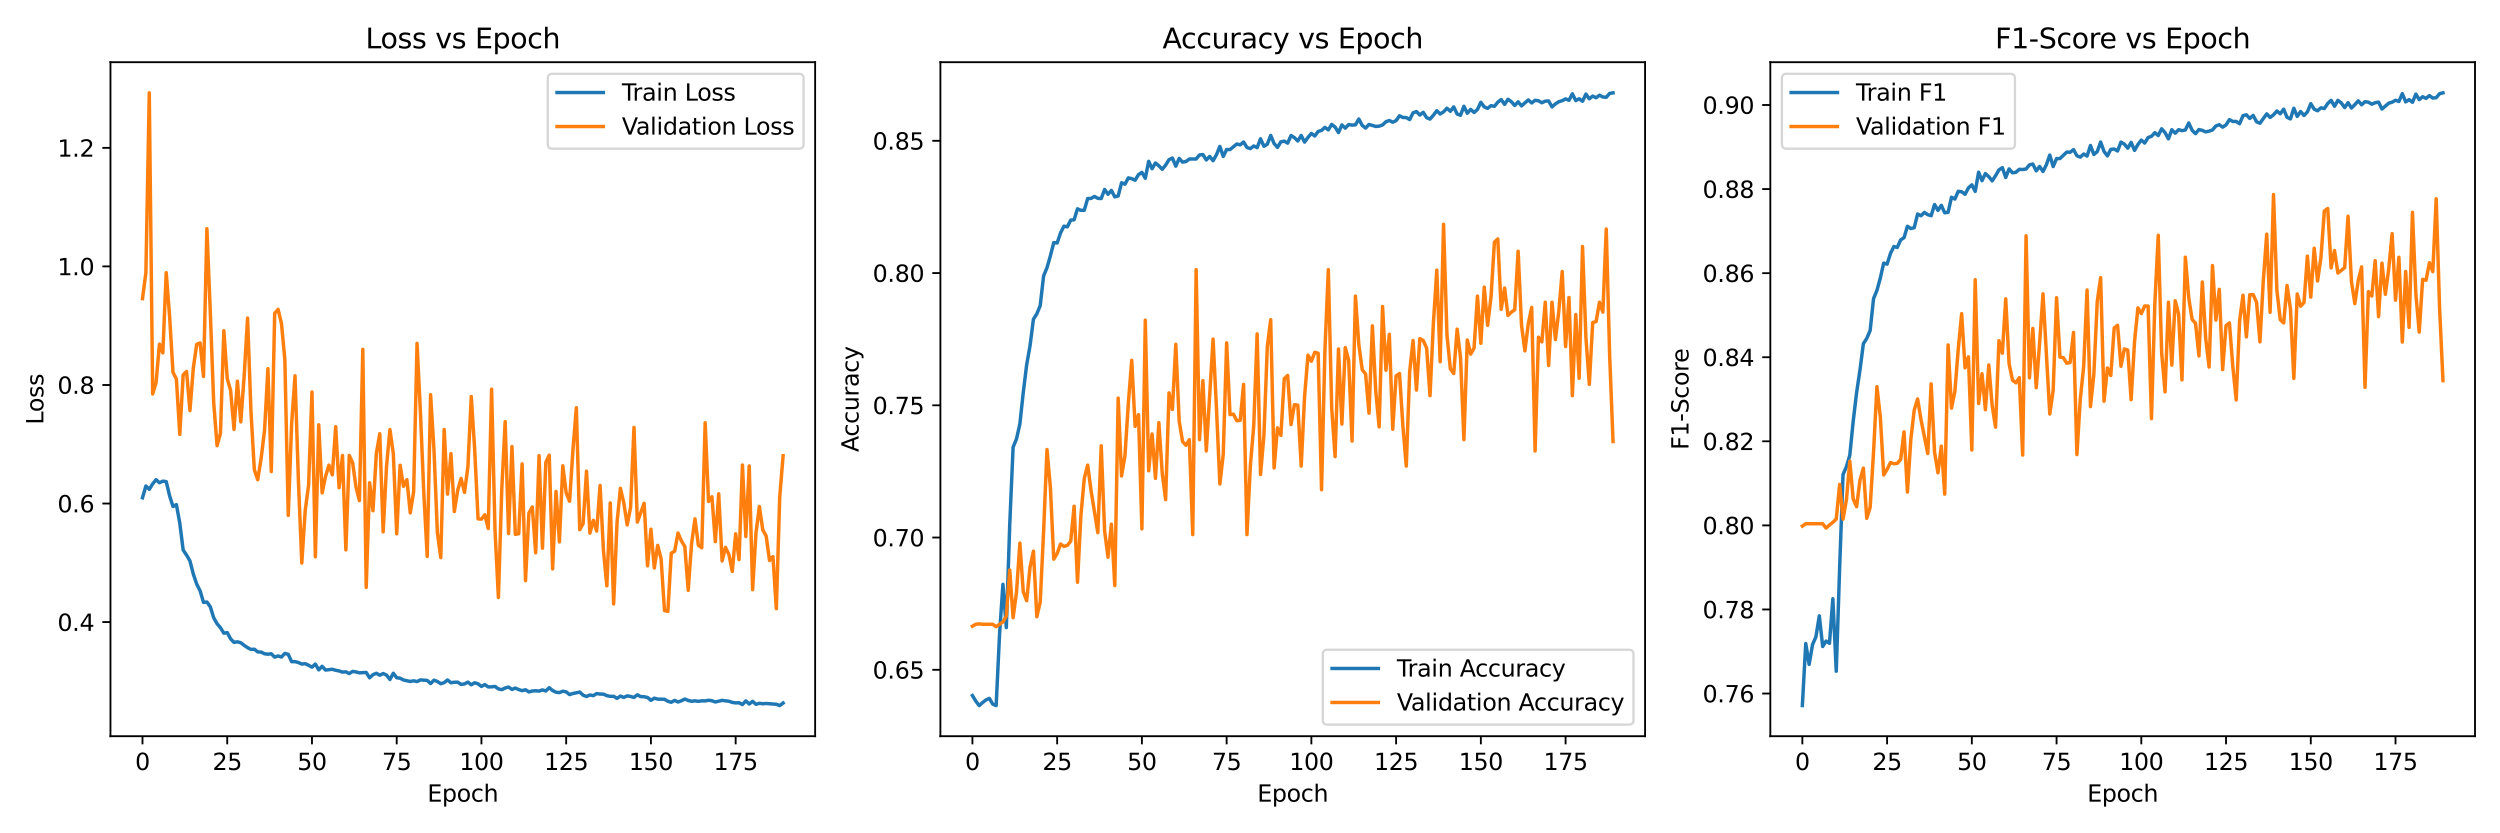 <?xml version="1.0" encoding="utf-8" standalone="no"?>
<!DOCTYPE svg PUBLIC "-//W3C//DTD SVG 1.1//EN"
  "http://www.w3.org/Graphics/SVG/1.1/DTD/svg11.dtd">
<svg xmlns:xlink="http://www.w3.org/1999/xlink" width="1080pt" height="360pt" viewBox="0 0 1080 360" xmlns="http://www.w3.org/2000/svg" version="1.1">
 <defs>
  <style type="text/css">*{stroke-linejoin: round; stroke-linecap: butt}</style>
 </defs>
 <g id="figure_1">
  <g id="patch_1">
   <path d="M 0 360 
L 1080 360 
L 1080 0 
L 0 0 
z
" style="fill: #ffffff"/>
  </g>
  <g id="axes_1">
   <g id="patch_2">
    <path d="M 47.72 318.04 
L 352.14 318.04 
L 352.14 26.88 
L 47.72 26.88 
z
" style="fill: #ffffff"/>
   </g>
   <g id="matplotlib.axis_1">
    <g id="xtick_1">
     <g id="line2d_1">
      <defs>
       <path id="m5116ea0c02" d="M 0 0 
L 0 3.5 
" style="stroke: #000000; stroke-width: 0.8"/>
      </defs>
      <g>
       <use xlink:href="#m5116ea0c02" x="61.557" y="318.04" style="stroke: #000000; stroke-width: 0.8"/>
      </g>
     </g>
     <g id="text_1">
      <!-- 0 -->
      <g transform="translate(58.376 332.638) scale(0.1 -0.1)">
       <defs>
        <path id="DejaVuSans-30" d="M 2034 4250 
Q 1547 4250 1301 3770 
Q 1056 3291 1056 2328 
Q 1056 1369 1301 889 
Q 1547 409 2034 409 
Q 2525 409 2770 889 
Q 3016 1369 3016 2328 
Q 3016 3291 2770 3770 
Q 2525 4250 2034 4250 
z
M 2034 4750 
Q 2819 4750 3233 4129 
Q 3647 3509 3647 2328 
Q 3647 1150 3233 529 
Q 2819 -91 2034 -91 
Q 1250 -91 836 529 
Q 422 1150 422 2328 
Q 422 3509 836 4129 
Q 1250 4750 2034 4750 
z
" transform="scale(0.016)"/>
       </defs>
       <use xlink:href="#DejaVuSans-30"/>
      </g>
     </g>
    </g>
    <g id="xtick_2">
     <g id="line2d_2">
      <g>
       <use xlink:href="#m5116ea0c02" x="98.164" y="318.04" style="stroke: #000000; stroke-width: 0.8"/>
      </g>
     </g>
     <g id="text_2">
      <!-- 25 -->
      <g transform="translate(91.801 332.638) scale(0.1 -0.1)">
       <defs>
        <path id="DejaVuSans-32" d="M 1228 531 
L 3431 531 
L 3431 0 
L 469 0 
L 469 531 
Q 828 903 1448 1529 
Q 2069 2156 2228 2338 
Q 2531 2678 2651 2914 
Q 2772 3150 2772 3378 
Q 2772 3750 2511 3984 
Q 2250 4219 1831 4219 
Q 1534 4219 1204 4116 
Q 875 4013 500 3803 
L 500 4441 
Q 881 4594 1212 4672 
Q 1544 4750 1819 4750 
Q 2544 4750 2975 4387 
Q 3406 4025 3406 3419 
Q 3406 3131 3298 2873 
Q 3191 2616 2906 2266 
Q 2828 2175 2409 1742 
Q 1991 1309 1228 531 
z
" transform="scale(0.016)"/>
        <path id="DejaVuSans-35" d="M 691 4666 
L 3169 4666 
L 3169 4134 
L 1269 4134 
L 1269 2991 
Q 1406 3038 1543 3061 
Q 1681 3084 1819 3084 
Q 2600 3084 3056 2656 
Q 3513 2228 3513 1497 
Q 3513 744 3044 326 
Q 2575 -91 1722 -91 
Q 1428 -91 1123 -41 
Q 819 9 494 109 
L 494 744 
Q 775 591 1075 516 
Q 1375 441 1709 441 
Q 2250 441 2565 725 
Q 2881 1009 2881 1497 
Q 2881 1984 2565 2268 
Q 2250 2553 1709 2553 
Q 1456 2553 1204 2497 
Q 953 2441 691 2322 
L 691 4666 
z
" transform="scale(0.016)"/>
       </defs>
       <use xlink:href="#DejaVuSans-32"/>
       <use xlink:href="#DejaVuSans-35" x="63.623"/>
      </g>
     </g>
    </g>
    <g id="xtick_3">
     <g id="line2d_3">
      <g>
       <use xlink:href="#m5116ea0c02" x="134.77" y="318.04" style="stroke: #000000; stroke-width: 0.8"/>
      </g>
     </g>
     <g id="text_3">
      <!-- 50 -->
      <g transform="translate(128.408 332.638) scale(0.1 -0.1)">
       <use xlink:href="#DejaVuSans-35"/>
       <use xlink:href="#DejaVuSans-30" x="63.623"/>
      </g>
     </g>
    </g>
    <g id="xtick_4">
     <g id="line2d_4">
      <g>
       <use xlink:href="#m5116ea0c02" x="171.377" y="318.04" style="stroke: #000000; stroke-width: 0.8"/>
      </g>
     </g>
     <g id="text_4">
      <!-- 75 -->
      <g transform="translate(165.014 332.638) scale(0.1 -0.1)">
       <defs>
        <path id="DejaVuSans-37" d="M 525 4666 
L 3525 4666 
L 3525 4397 
L 1831 0 
L 1172 0 
L 2766 4134 
L 525 4134 
L 525 4666 
z
" transform="scale(0.016)"/>
       </defs>
       <use xlink:href="#DejaVuSans-37"/>
       <use xlink:href="#DejaVuSans-35" x="63.623"/>
      </g>
     </g>
    </g>
    <g id="xtick_5">
     <g id="line2d_5">
      <g>
       <use xlink:href="#m5116ea0c02" x="207.983" y="318.04" style="stroke: #000000; stroke-width: 0.8"/>
      </g>
     </g>
     <g id="text_5">
      <!-- 100 -->
      <g transform="translate(198.44 332.638) scale(0.1 -0.1)">
       <defs>
        <path id="DejaVuSans-31" d="M 794 531 
L 1825 531 
L 1825 4091 
L 703 3866 
L 703 4441 
L 1819 4666 
L 2450 4666 
L 2450 531 
L 3481 531 
L 3481 0 
L 794 0 
L 794 531 
z
" transform="scale(0.016)"/>
       </defs>
       <use xlink:href="#DejaVuSans-31"/>
       <use xlink:href="#DejaVuSans-30" x="63.623"/>
       <use xlink:href="#DejaVuSans-30" x="127.246"/>
      </g>
     </g>
    </g>
    <g id="xtick_6">
     <g id="line2d_6">
      <g>
       <use xlink:href="#m5116ea0c02" x="244.59" y="318.04" style="stroke: #000000; stroke-width: 0.8"/>
      </g>
     </g>
     <g id="text_6">
      <!-- 125 -->
      <g transform="translate(235.046 332.638) scale(0.1 -0.1)">
       <use xlink:href="#DejaVuSans-31"/>
       <use xlink:href="#DejaVuSans-32" x="63.623"/>
       <use xlink:href="#DejaVuSans-35" x="127.246"/>
      </g>
     </g>
    </g>
    <g id="xtick_7">
     <g id="line2d_7">
      <g>
       <use xlink:href="#m5116ea0c02" x="281.197" y="318.04" style="stroke: #000000; stroke-width: 0.8"/>
      </g>
     </g>
     <g id="text_7">
      <!-- 150 -->
      <g transform="translate(271.653 332.638) scale(0.1 -0.1)">
       <use xlink:href="#DejaVuSans-31"/>
       <use xlink:href="#DejaVuSans-35" x="63.623"/>
       <use xlink:href="#DejaVuSans-30" x="127.246"/>
      </g>
     </g>
    </g>
    <g id="xtick_8">
     <g id="line2d_8">
      <g>
       <use xlink:href="#m5116ea0c02" x="317.803" y="318.04" style="stroke: #000000; stroke-width: 0.8"/>
      </g>
     </g>
     <g id="text_8">
      <!-- 175 -->
      <g transform="translate(308.259 332.638) scale(0.1 -0.1)">
       <use xlink:href="#DejaVuSans-31"/>
       <use xlink:href="#DejaVuSans-37" x="63.623"/>
       <use xlink:href="#DejaVuSans-35" x="127.246"/>
      </g>
     </g>
    </g>
    <g id="text_9">
     <!-- Epoch -->
     <g transform="translate(184.619 346.317) scale(0.1 -0.1)">
      <defs>
       <path id="DejaVuSans-45" d="M 628 4666 
L 3578 4666 
L 3578 4134 
L 1259 4134 
L 1259 2753 
L 3481 2753 
L 3481 2222 
L 1259 2222 
L 1259 531 
L 3634 531 
L 3634 0 
L 628 0 
L 628 4666 
z
" transform="scale(0.016)"/>
       <path id="DejaVuSans-70" d="M 1159 525 
L 1159 -1331 
L 581 -1331 
L 581 3500 
L 1159 3500 
L 1159 2969 
Q 1341 3281 1617 3432 
Q 1894 3584 2278 3584 
Q 2916 3584 3314 3078 
Q 3713 2572 3713 1747 
Q 3713 922 3314 415 
Q 2916 -91 2278 -91 
Q 1894 -91 1617 61 
Q 1341 213 1159 525 
z
M 3116 1747 
Q 3116 2381 2855 2742 
Q 2594 3103 2138 3103 
Q 1681 3103 1420 2742 
Q 1159 2381 1159 1747 
Q 1159 1113 1420 752 
Q 1681 391 2138 391 
Q 2594 391 2855 752 
Q 3116 1113 3116 1747 
z
" transform="scale(0.016)"/>
       <path id="DejaVuSans-6f" d="M 1959 3097 
Q 1497 3097 1228 2736 
Q 959 2375 959 1747 
Q 959 1119 1226 758 
Q 1494 397 1959 397 
Q 2419 397 2687 759 
Q 2956 1122 2956 1747 
Q 2956 2369 2687 2733 
Q 2419 3097 1959 3097 
z
M 1959 3584 
Q 2709 3584 3137 3096 
Q 3566 2609 3566 1747 
Q 3566 888 3137 398 
Q 2709 -91 1959 -91 
Q 1206 -91 779 398 
Q 353 888 353 1747 
Q 353 2609 779 3096 
Q 1206 3584 1959 3584 
z
" transform="scale(0.016)"/>
       <path id="DejaVuSans-63" d="M 3122 3366 
L 3122 2828 
Q 2878 2963 2633 3030 
Q 2388 3097 2138 3097 
Q 1578 3097 1268 2742 
Q 959 2388 959 1747 
Q 959 1106 1268 751 
Q 1578 397 2138 397 
Q 2388 397 2633 464 
Q 2878 531 3122 666 
L 3122 134 
Q 2881 22 2623 -34 
Q 2366 -91 2075 -91 
Q 1284 -91 818 406 
Q 353 903 353 1747 
Q 353 2603 823 3093 
Q 1294 3584 2113 3584 
Q 2378 3584 2631 3529 
Q 2884 3475 3122 3366 
z
" transform="scale(0.016)"/>
       <path id="DejaVuSans-68" d="M 3513 2113 
L 3513 0 
L 2938 0 
L 2938 2094 
Q 2938 2591 2744 2837 
Q 2550 3084 2163 3084 
Q 1697 3084 1428 2787 
Q 1159 2491 1159 1978 
L 1159 0 
L 581 0 
L 581 4863 
L 1159 4863 
L 1159 2956 
Q 1366 3272 1645 3428 
Q 1925 3584 2291 3584 
Q 2894 3584 3203 3211 
Q 3513 2838 3513 2113 
z
" transform="scale(0.016)"/>
      </defs>
      <use xlink:href="#DejaVuSans-45"/>
      <use xlink:href="#DejaVuSans-70" x="63.184"/>
      <use xlink:href="#DejaVuSans-6f" x="126.66"/>
      <use xlink:href="#DejaVuSans-63" x="187.842"/>
      <use xlink:href="#DejaVuSans-68" x="242.822"/>
     </g>
    </g>
   </g>
   <g id="matplotlib.axis_2">
    <g id="ytick_1">
     <g id="line2d_9">
      <defs>
       <path id="m96edf6718d" d="M 0 0 
L -3.5 0 
" style="stroke: #000000; stroke-width: 0.8"/>
      </defs>
      <g>
       <use xlink:href="#m96edf6718d" x="47.72" y="268.742" style="stroke: #000000; stroke-width: 0.8"/>
      </g>
     </g>
     <g id="text_10">
      <!-- 0.4 -->
      <g transform="translate(24.817 272.542) scale(0.1 -0.1)">
       <defs>
        <path id="DejaVuSans-2e" d="M 684 794 
L 1344 794 
L 1344 0 
L 684 0 
L 684 794 
z
" transform="scale(0.016)"/>
        <path id="DejaVuSans-34" d="M 2419 4116 
L 825 1625 
L 2419 1625 
L 2419 4116 
z
M 2253 4666 
L 3047 4666 
L 3047 1625 
L 3713 1625 
L 3713 1100 
L 3047 1100 
L 3047 0 
L 2419 0 
L 2419 1100 
L 313 1100 
L 313 1709 
L 2253 4666 
z
" transform="scale(0.016)"/>
       </defs>
       <use xlink:href="#DejaVuSans-30"/>
       <use xlink:href="#DejaVuSans-2e" x="63.623"/>
       <use xlink:href="#DejaVuSans-34" x="95.41"/>
      </g>
     </g>
    </g>
    <g id="ytick_2">
     <g id="line2d_10">
      <g>
       <use xlink:href="#m96edf6718d" x="47.72" y="217.526" style="stroke: #000000; stroke-width: 0.8"/>
      </g>
     </g>
     <g id="text_11">
      <!-- 0.6 -->
      <g transform="translate(24.817 221.325) scale(0.1 -0.1)">
       <defs>
        <path id="DejaVuSans-36" d="M 2113 2584 
Q 1688 2584 1439 2293 
Q 1191 2003 1191 1497 
Q 1191 994 1439 701 
Q 1688 409 2113 409 
Q 2538 409 2786 701 
Q 3034 994 3034 1497 
Q 3034 2003 2786 2293 
Q 2538 2584 2113 2584 
z
M 3366 4563 
L 3366 3988 
Q 3128 4100 2886 4159 
Q 2644 4219 2406 4219 
Q 1781 4219 1451 3797 
Q 1122 3375 1075 2522 
Q 1259 2794 1537 2939 
Q 1816 3084 2150 3084 
Q 2853 3084 3261 2657 
Q 3669 2231 3669 1497 
Q 3669 778 3244 343 
Q 2819 -91 2113 -91 
Q 1303 -91 875 529 
Q 447 1150 447 2328 
Q 447 3434 972 4092 
Q 1497 4750 2381 4750 
Q 2619 4750 2861 4703 
Q 3103 4656 3366 4563 
z
" transform="scale(0.016)"/>
       </defs>
       <use xlink:href="#DejaVuSans-30"/>
       <use xlink:href="#DejaVuSans-2e" x="63.623"/>
       <use xlink:href="#DejaVuSans-36" x="95.41"/>
      </g>
     </g>
    </g>
    <g id="ytick_3">
     <g id="line2d_11">
      <g>
       <use xlink:href="#m96edf6718d" x="47.72" y="166.31" style="stroke: #000000; stroke-width: 0.8"/>
      </g>
     </g>
     <g id="text_12">
      <!-- 0.8 -->
      <g transform="translate(24.817 170.109) scale(0.1 -0.1)">
       <defs>
        <path id="DejaVuSans-38" d="M 2034 2216 
Q 1584 2216 1326 1975 
Q 1069 1734 1069 1313 
Q 1069 891 1326 650 
Q 1584 409 2034 409 
Q 2484 409 2743 651 
Q 3003 894 3003 1313 
Q 3003 1734 2745 1975 
Q 2488 2216 2034 2216 
z
M 1403 2484 
Q 997 2584 770 2862 
Q 544 3141 544 3541 
Q 544 4100 942 4425 
Q 1341 4750 2034 4750 
Q 2731 4750 3128 4425 
Q 3525 4100 3525 3541 
Q 3525 3141 3298 2862 
Q 3072 2584 2669 2484 
Q 3125 2378 3379 2068 
Q 3634 1759 3634 1313 
Q 3634 634 3220 271 
Q 2806 -91 2034 -91 
Q 1263 -91 848 271 
Q 434 634 434 1313 
Q 434 1759 690 2068 
Q 947 2378 1403 2484 
z
M 1172 3481 
Q 1172 3119 1398 2916 
Q 1625 2713 2034 2713 
Q 2441 2713 2670 2916 
Q 2900 3119 2900 3481 
Q 2900 3844 2670 4047 
Q 2441 4250 2034 4250 
Q 1625 4250 1398 4047 
Q 1172 3844 1172 3481 
z
" transform="scale(0.016)"/>
       </defs>
       <use xlink:href="#DejaVuSans-30"/>
       <use xlink:href="#DejaVuSans-2e" x="63.623"/>
       <use xlink:href="#DejaVuSans-38" x="95.41"/>
      </g>
     </g>
    </g>
    <g id="ytick_4">
     <g id="line2d_12">
      <g>
       <use xlink:href="#m96edf6718d" x="47.72" y="115.094" style="stroke: #000000; stroke-width: 0.8"/>
      </g>
     </g>
     <g id="text_13">
      <!-- 1.0 -->
      <g transform="translate(24.817 118.893) scale(0.1 -0.1)">
       <use xlink:href="#DejaVuSans-31"/>
       <use xlink:href="#DejaVuSans-2e" x="63.623"/>
       <use xlink:href="#DejaVuSans-30" x="95.41"/>
      </g>
     </g>
    </g>
    <g id="ytick_5">
     <g id="line2d_13">
      <g>
       <use xlink:href="#m96edf6718d" x="47.72" y="63.877" style="stroke: #000000; stroke-width: 0.8"/>
      </g>
     </g>
     <g id="text_14">
      <!-- 1.2 -->
      <g transform="translate(24.817 67.677) scale(0.1 -0.1)">
       <use xlink:href="#DejaVuSans-31"/>
       <use xlink:href="#DejaVuSans-2e" x="63.623"/>
       <use xlink:href="#DejaVuSans-32" x="95.41"/>
      </g>
     </g>
    </g>
    <g id="text_15">
     <!-- Loss -->
     <g transform="translate(18.737 183.427) rotate(-90) scale(0.1 -0.1)">
      <defs>
       <path id="DejaVuSans-4c" d="M 628 4666 
L 1259 4666 
L 1259 531 
L 3531 531 
L 3531 0 
L 628 0 
L 628 4666 
z
" transform="scale(0.016)"/>
       <path id="DejaVuSans-73" d="M 2834 3397 
L 2834 2853 
Q 2591 2978 2328 3040 
Q 2066 3103 1784 3103 
Q 1356 3103 1142 2972 
Q 928 2841 928 2578 
Q 928 2378 1081 2264 
Q 1234 2150 1697 2047 
L 1894 2003 
Q 2506 1872 2764 1633 
Q 3022 1394 3022 966 
Q 3022 478 2636 193 
Q 2250 -91 1575 -91 
Q 1294 -91 989 -36 
Q 684 19 347 128 
L 347 722 
Q 666 556 975 473 
Q 1284 391 1588 391 
Q 1994 391 2212 530 
Q 2431 669 2431 922 
Q 2431 1156 2273 1281 
Q 2116 1406 1581 1522 
L 1381 1569 
Q 847 1681 609 1914 
Q 372 2147 372 2553 
Q 372 3047 722 3315 
Q 1072 3584 1716 3584 
Q 2034 3584 2315 3537 
Q 2597 3491 2834 3397 
z
" transform="scale(0.016)"/>
      </defs>
      <use xlink:href="#DejaVuSans-4c"/>
      <use xlink:href="#DejaVuSans-6f" x="53.963"/>
      <use xlink:href="#DejaVuSans-73" x="115.145"/>
      <use xlink:href="#DejaVuSans-73" x="167.244"/>
     </g>
    </g>
   </g>
   <g id="line2d_14">
    <path d="M 61.557 215.046 
L 63.022 209.956 
L 64.486 211.379 
L 65.95 209.036 
L 67.414 207.229 
L 68.879 208.536 
L 70.343 207.85 
L 71.807 208.059 
L 73.271 214.178 
L 74.736 218.822 
L 76.2 217.997 
L 77.664 225.982 
L 79.128 237.624 
L 80.593 239.802 
L 82.057 242.325 
L 83.521 248.026 
L 84.985 252.341 
L 86.45 255.244 
L 87.914 260.223 
L 89.378 260.076 
L 90.843 262.092 
L 92.307 266.838 
L 93.771 269.45 
L 95.235 271.183 
L 96.7 273.528 
L 98.164 273.29 
L 99.628 275.988 
L 101.092 277.503 
L 102.557 277.26 
L 104.021 277.663 
L 105.485 278.799 
L 106.949 279.792 
L 108.414 280.557 
L 109.878 280.464 
L 111.342 281.629 
L 112.806 281.695 
L 114.271 282.437 
L 115.735 282.607 
L 117.199 282.433 
L 118.663 283.879 
L 120.128 283.367 
L 121.592 283.833 
L 123.056 282.278 
L 124.521 282.668 
L 125.985 285.835 
L 127.449 285.824 
L 128.913 286.21 
L 130.378 286.888 
L 131.842 286.697 
L 133.306 287.393 
L 134.77 288.218 
L 136.235 286.883 
L 137.699 289.374 
L 139.163 287.845 
L 140.627 289.46 
L 143.556 289.126 
L 145.02 289.564 
L 146.484 289.837 
L 147.949 290.351 
L 149.413 290.227 
L 150.877 290.989 
L 152.341 290.05 
L 153.806 290.282 
L 155.27 290.669 
L 158.199 290.492 
L 159.663 292.808 
L 161.127 291.466 
L 162.591 290.859 
L 164.056 291.696 
L 165.52 290.957 
L 166.984 291.632 
L 168.448 293.542 
L 169.913 290.849 
L 171.377 292.783 
L 172.841 292.985 
L 174.305 293.761 
L 177.234 294.393 
L 178.698 294.103 
L 180.162 294.435 
L 181.627 293.724 
L 184.555 293.932 
L 186.02 295.297 
L 187.484 293.84 
L 188.948 294.401 
L 190.412 295.373 
L 191.877 294.893 
L 193.341 293.745 
L 194.805 294.945 
L 196.269 294.728 
L 197.734 294.692 
L 199.198 295.665 
L 200.662 295.449 
L 202.126 294.678 
L 203.591 295.816 
L 205.055 294.958 
L 206.519 295.416 
L 207.983 296.539 
L 209.448 295.739 
L 210.912 296.761 
L 212.376 296.713 
L 213.84 296.55 
L 215.305 297.604 
L 216.769 297.931 
L 218.233 297.213 
L 219.698 296.814 
L 221.162 297.837 
L 222.626 297.25 
L 224.09 297.899 
L 225.555 298.362 
L 227.019 297.985 
L 228.483 298.911 
L 229.947 298.501 
L 231.412 298.424 
L 232.876 298.553 
L 234.34 298.031 
L 235.804 298.496 
L 237.269 297.092 
L 238.733 298.323 
L 240.197 299.029 
L 241.661 299.214 
L 243.126 298.595 
L 244.59 298.894 
L 246.054 300.06 
L 247.519 299.587 
L 250.447 298.983 
L 251.911 300.321 
L 253.376 300.884 
L 254.84 300.223 
L 256.304 300.517 
L 257.768 299.623 
L 259.233 299.843 
L 260.697 299.862 
L 262.161 300.524 
L 263.625 300.825 
L 265.09 300.81 
L 266.554 301.684 
L 268.018 300.712 
L 269.482 301.288 
L 270.947 300.608 
L 272.411 300.873 
L 273.875 301.295 
L 275.339 300.159 
L 276.804 300.947 
L 278.268 300.995 
L 279.732 301.304 
L 281.197 302.54 
L 282.661 301.617 
L 284.125 302.025 
L 287.054 302.085 
L 288.518 302.948 
L 289.982 303.378 
L 291.446 302.565 
L 292.911 303.26 
L 294.375 302.736 
L 295.839 301.992 
L 297.303 302.598 
L 298.768 302.954 
L 300.232 302.76 
L 301.696 302.987 
L 303.16 302.748 
L 304.625 302.801 
L 306.089 302.509 
L 307.553 302.716 
L 309.017 303.253 
L 311.946 302.571 
L 314.875 302.932 
L 316.339 303.427 
L 317.803 303.653 
L 319.267 303.584 
L 320.732 304.37 
L 322.196 302.789 
L 323.66 304.124 
L 325.124 302.984 
L 326.589 304.262 
L 328.053 303.832 
L 329.517 304.016 
L 330.981 303.903 
L 335.374 304.243 
L 336.838 304.805 
L 338.303 303.702 
L 338.303 303.702 
" clip-path="url(#p62e747a2ed)" style="fill: none; stroke: #1f77b4; stroke-width: 1.5; stroke-linecap: square"/>
   </g>
   <g id="line2d_15">
    <path d="M 61.557 129.002 
L 63.022 117.848 
L 64.486 40.115 
L 65.95 170.196 
L 67.414 165.345 
L 68.879 148.664 
L 70.343 152.444 
L 71.807 117.804 
L 73.271 136.713 
L 74.736 160.902 
L 76.2 163.691 
L 77.664 187.663 
L 79.128 161.973 
L 80.593 160.483 
L 82.057 177.372 
L 83.521 158.887 
L 84.985 148.735 
L 86.45 148.158 
L 87.914 162.636 
L 89.378 98.787 
L 90.843 134.69 
L 92.307 173.682 
L 93.771 192.547 
L 95.235 187.185 
L 96.7 142.863 
L 98.164 163.522 
L 99.628 168.692 
L 101.092 185.505 
L 102.557 164.666 
L 104.021 182.244 
L 105.485 162.333 
L 106.949 137.395 
L 108.414 177.812 
L 109.878 202.942 
L 111.342 207.242 
L 112.806 198.043 
L 114.271 186.115 
L 115.735 159.278 
L 117.199 203.733 
L 118.663 135.361 
L 120.128 133.638 
L 121.592 139.754 
L 123.056 155.404 
L 124.521 222.669 
L 125.985 183.076 
L 127.449 162.345 
L 128.913 207.677 
L 130.378 243.235 
L 131.842 220.593 
L 133.306 209.713 
L 134.77 169.351 
L 136.235 240.542 
L 137.699 183.517 
L 139.163 212.949 
L 140.627 205.858 
L 142.092 200.945 
L 143.556 205.126 
L 145.02 184.312 
L 146.484 210.706 
L 147.949 196.768 
L 149.413 237.552 
L 150.877 196.739 
L 152.341 199.954 
L 153.806 210.493 
L 155.27 216.273 
L 156.734 150.899 
L 158.199 253.778 
L 159.663 208.553 
L 161.127 220.643 
L 162.591 195.832 
L 164.056 187.367 
L 165.52 229.778 
L 166.984 201.423 
L 168.448 185.576 
L 169.913 195.99 
L 171.377 230.605 
L 172.841 201.007 
L 174.305 210.096 
L 175.77 207.223 
L 177.234 221.592 
L 178.698 212.343 
L 180.162 148.337 
L 181.627 178.13 
L 183.091 213.169 
L 184.555 240.383 
L 186.02 170.514 
L 187.484 194.488 
L 188.948 230.141 
L 190.412 240.896 
L 191.877 185.531 
L 193.341 213.463 
L 194.805 195.982 
L 196.269 220.987 
L 197.734 211.772 
L 199.198 206.716 
L 200.662 212.711 
L 202.126 201.76 
L 203.591 171.301 
L 205.055 194.049 
L 206.519 224.153 
L 207.983 224.266 
L 209.448 222.386 
L 210.912 228.313 
L 212.376 168.118 
L 213.84 228.907 
L 215.305 258.122 
L 216.769 211.289 
L 218.233 182.152 
L 219.698 230.503 
L 221.162 192.909 
L 222.626 230.831 
L 224.09 230.565 
L 225.555 200.397 
L 227.019 250.822 
L 228.483 221.669 
L 229.947 219 
L 231.412 238.821 
L 232.876 196.835 
L 234.34 236.824 
L 235.804 199.683 
L 237.269 196.627 
L 238.733 245.781 
L 240.197 212.288 
L 241.661 234.101 
L 243.126 201.21 
L 244.59 212.935 
L 246.054 216.535 
L 247.519 194.248 
L 248.983 176.123 
L 250.447 228.817 
L 251.911 226.215 
L 253.376 203.547 
L 254.84 230.333 
L 256.304 224.771 
L 257.768 229.405 
L 259.233 209.712 
L 260.697 237.917 
L 262.161 253.089 
L 263.625 217.247 
L 265.09 260.92 
L 266.554 225.728 
L 268.018 210.944 
L 269.482 217.258 
L 270.947 226.772 
L 272.411 219.193 
L 273.875 184.658 
L 275.339 225.556 
L 278.268 217.392 
L 279.732 244.435 
L 281.197 228.612 
L 282.661 245.373 
L 284.125 235.589 
L 285.589 241.382 
L 287.054 263.765 
L 288.518 264.131 
L 289.982 238.989 
L 291.446 238.101 
L 292.911 230.261 
L 294.375 233.694 
L 295.839 236.108 
L 297.303 255.015 
L 298.768 234.788 
L 300.232 224.151 
L 301.696 235.543 
L 303.16 236.628 
L 304.625 182.621 
L 306.089 216.656 
L 307.553 214.601 
L 309.017 234.013 
L 310.482 213.314 
L 311.946 242.332 
L 313.41 236.465 
L 314.875 239.521 
L 316.339 246.877 
L 317.803 230.612 
L 319.267 241.745 
L 320.732 200.895 
L 322.196 231.782 
L 323.66 201.293 
L 325.124 254.758 
L 326.589 230.103 
L 328.053 218.794 
L 329.517 228.94 
L 330.981 231.556 
L 332.446 242.139 
L 333.91 240.49 
L 335.374 262.974 
L 336.838 214.696 
L 338.303 196.874 
L 338.303 196.874 
" clip-path="url(#p62e747a2ed)" style="fill: none; stroke: #ff7f0e; stroke-width: 1.5; stroke-linecap: square"/>
   </g>
   <g id="patch_3">
    <path d="M 47.72 318.04 
L 47.72 26.88 
" style="fill: none; stroke: #000000; stroke-width: 0.8; stroke-linejoin: miter; stroke-linecap: square"/>
   </g>
   <g id="patch_4">
    <path d="M 352.14 318.04 
L 352.14 26.88 
" style="fill: none; stroke: #000000; stroke-width: 0.8; stroke-linejoin: miter; stroke-linecap: square"/>
   </g>
   <g id="patch_5">
    <path d="M 47.72 318.04 
L 352.14 318.04 
" style="fill: none; stroke: #000000; stroke-width: 0.8; stroke-linejoin: miter; stroke-linecap: square"/>
   </g>
   <g id="patch_6">
    <path d="M 47.72 26.88 
L 352.14 26.88 
" style="fill: none; stroke: #000000; stroke-width: 0.8; stroke-linejoin: miter; stroke-linecap: square"/>
   </g>
   <g id="text_16">
    <!-- Loss vs Epoch -->
    <g transform="translate(157.906 20.88) scale(0.12 -0.12)">
     <defs>
      <path id="DejaVuSans-20" transform="scale(0.016)"/>
      <path id="DejaVuSans-76" d="M 191 3500 
L 800 3500 
L 1894 563 
L 2988 3500 
L 3597 3500 
L 2284 0 
L 1503 0 
L 191 3500 
z
" transform="scale(0.016)"/>
     </defs>
     <use xlink:href="#DejaVuSans-4c"/>
     <use xlink:href="#DejaVuSans-6f" x="53.963"/>
     <use xlink:href="#DejaVuSans-73" x="115.145"/>
     <use xlink:href="#DejaVuSans-73" x="167.244"/>
     <use xlink:href="#DejaVuSans-20" x="219.344"/>
     <use xlink:href="#DejaVuSans-76" x="251.131"/>
     <use xlink:href="#DejaVuSans-73" x="310.311"/>
     <use xlink:href="#DejaVuSans-20" x="362.41"/>
     <use xlink:href="#DejaVuSans-45" x="394.197"/>
     <use xlink:href="#DejaVuSans-70" x="457.381"/>
     <use xlink:href="#DejaVuSans-6f" x="520.857"/>
     <use xlink:href="#DejaVuSans-63" x="582.039"/>
     <use xlink:href="#DejaVuSans-68" x="637.02"/>
    </g>
   </g>
   <g id="legend_1">
    <g id="patch_7">
     <path d="M 238.646 64.236 
L 345.14 64.236 
Q 347.14 64.236 347.14 62.236 
L 347.14 33.88 
Q 347.14 31.88 345.14 31.88 
L 238.646 31.88 
Q 236.646 31.88 236.646 33.88 
L 236.646 62.236 
Q 236.646 64.236 238.646 64.236 
z
" style="fill: #ffffff; opacity: 0.8; stroke: #cccccc; stroke-linejoin: miter"/>
    </g>
    <g id="line2d_16">
     <path d="M 240.646 39.978 
L 250.646 39.978 
L 260.646 39.978 
" style="fill: none; stroke: #1f77b4; stroke-width: 1.5; stroke-linecap: square"/>
    </g>
    <g id="text_17">
     <!-- Train Loss -->
     <g transform="translate(268.646 43.478) scale(0.1 -0.1)">
      <defs>
       <path id="DejaVuSans-54" d="M -19 4666 
L 3928 4666 
L 3928 4134 
L 2272 4134 
L 2272 0 
L 1638 0 
L 1638 4134 
L -19 4134 
L -19 4666 
z
" transform="scale(0.016)"/>
       <path id="DejaVuSans-72" d="M 2631 2963 
Q 2534 3019 2420 3045 
Q 2306 3072 2169 3072 
Q 1681 3072 1420 2755 
Q 1159 2438 1159 1844 
L 1159 0 
L 581 0 
L 581 3500 
L 1159 3500 
L 1159 2956 
Q 1341 3275 1631 3429 
Q 1922 3584 2338 3584 
Q 2397 3584 2469 3576 
Q 2541 3569 2628 3553 
L 2631 2963 
z
" transform="scale(0.016)"/>
       <path id="DejaVuSans-61" d="M 2194 1759 
Q 1497 1759 1228 1600 
Q 959 1441 959 1056 
Q 959 750 1161 570 
Q 1363 391 1709 391 
Q 2188 391 2477 730 
Q 2766 1069 2766 1631 
L 2766 1759 
L 2194 1759 
z
M 3341 1997 
L 3341 0 
L 2766 0 
L 2766 531 
Q 2569 213 2275 61 
Q 1981 -91 1556 -91 
Q 1019 -91 701 211 
Q 384 513 384 1019 
Q 384 1609 779 1909 
Q 1175 2209 1959 2209 
L 2766 2209 
L 2766 2266 
Q 2766 2663 2505 2880 
Q 2244 3097 1772 3097 
Q 1472 3097 1187 3025 
Q 903 2953 641 2809 
L 641 3341 
Q 956 3463 1253 3523 
Q 1550 3584 1831 3584 
Q 2591 3584 2966 3190 
Q 3341 2797 3341 1997 
z
" transform="scale(0.016)"/>
       <path id="DejaVuSans-69" d="M 603 3500 
L 1178 3500 
L 1178 0 
L 603 0 
L 603 3500 
z
M 603 4863 
L 1178 4863 
L 1178 4134 
L 603 4134 
L 603 4863 
z
" transform="scale(0.016)"/>
       <path id="DejaVuSans-6e" d="M 3513 2113 
L 3513 0 
L 2938 0 
L 2938 2094 
Q 2938 2591 2744 2837 
Q 2550 3084 2163 3084 
Q 1697 3084 1428 2787 
Q 1159 2491 1159 1978 
L 1159 0 
L 581 0 
L 581 3500 
L 1159 3500 
L 1159 2956 
Q 1366 3272 1645 3428 
Q 1925 3584 2291 3584 
Q 2894 3584 3203 3211 
Q 3513 2838 3513 2113 
z
" transform="scale(0.016)"/>
      </defs>
      <use xlink:href="#DejaVuSans-54"/>
      <use xlink:href="#DejaVuSans-72" x="46.334"/>
      <use xlink:href="#DejaVuSans-61" x="87.447"/>
      <use xlink:href="#DejaVuSans-69" x="148.727"/>
      <use xlink:href="#DejaVuSans-6e" x="176.51"/>
      <use xlink:href="#DejaVuSans-20" x="239.889"/>
      <use xlink:href="#DejaVuSans-4c" x="271.676"/>
      <use xlink:href="#DejaVuSans-6f" x="325.639"/>
      <use xlink:href="#DejaVuSans-73" x="386.82"/>
      <use xlink:href="#DejaVuSans-73" x="438.92"/>
     </g>
    </g>
    <g id="line2d_17">
     <path d="M 240.646 54.657 
L 250.646 54.657 
L 260.646 54.657 
" style="fill: none; stroke: #ff7f0e; stroke-width: 1.5; stroke-linecap: square"/>
    </g>
    <g id="text_18">
     <!-- Validation Loss -->
     <g transform="translate(268.646 58.157) scale(0.1 -0.1)">
      <defs>
       <path id="DejaVuSans-56" d="M 1831 0 
L 50 4666 
L 709 4666 
L 2188 738 
L 3669 4666 
L 4325 4666 
L 2547 0 
L 1831 0 
z
" transform="scale(0.016)"/>
       <path id="DejaVuSans-6c" d="M 603 4863 
L 1178 4863 
L 1178 0 
L 603 0 
L 603 4863 
z
" transform="scale(0.016)"/>
       <path id="DejaVuSans-64" d="M 2906 2969 
L 2906 4863 
L 3481 4863 
L 3481 0 
L 2906 0 
L 2906 525 
Q 2725 213 2448 61 
Q 2172 -91 1784 -91 
Q 1150 -91 751 415 
Q 353 922 353 1747 
Q 353 2572 751 3078 
Q 1150 3584 1784 3584 
Q 2172 3584 2448 3432 
Q 2725 3281 2906 2969 
z
M 947 1747 
Q 947 1113 1208 752 
Q 1469 391 1925 391 
Q 2381 391 2643 752 
Q 2906 1113 2906 1747 
Q 2906 2381 2643 2742 
Q 2381 3103 1925 3103 
Q 1469 3103 1208 2742 
Q 947 2381 947 1747 
z
" transform="scale(0.016)"/>
       <path id="DejaVuSans-74" d="M 1172 4494 
L 1172 3500 
L 2356 3500 
L 2356 3053 
L 1172 3053 
L 1172 1153 
Q 1172 725 1289 603 
Q 1406 481 1766 481 
L 2356 481 
L 2356 0 
L 1766 0 
Q 1100 0 847 248 
Q 594 497 594 1153 
L 594 3053 
L 172 3053 
L 172 3500 
L 594 3500 
L 594 4494 
L 1172 4494 
z
" transform="scale(0.016)"/>
      </defs>
      <use xlink:href="#DejaVuSans-56"/>
      <use xlink:href="#DejaVuSans-61" x="60.658"/>
      <use xlink:href="#DejaVuSans-6c" x="121.938"/>
      <use xlink:href="#DejaVuSans-69" x="149.721"/>
      <use xlink:href="#DejaVuSans-64" x="177.504"/>
      <use xlink:href="#DejaVuSans-61" x="240.98"/>
      <use xlink:href="#DejaVuSans-74" x="302.26"/>
      <use xlink:href="#DejaVuSans-69" x="341.469"/>
      <use xlink:href="#DejaVuSans-6f" x="369.252"/>
      <use xlink:href="#DejaVuSans-6e" x="430.434"/>
      <use xlink:href="#DejaVuSans-20" x="493.812"/>
      <use xlink:href="#DejaVuSans-4c" x="525.6"/>
      <use xlink:href="#DejaVuSans-6f" x="579.562"/>
      <use xlink:href="#DejaVuSans-73" x="640.744"/>
      <use xlink:href="#DejaVuSans-73" x="692.844"/>
     </g>
    </g>
   </g>
  </g>
  <g id="axes_2">
   <g id="patch_8">
    <path d="M 406.25 318.04 
L 710.67 318.04 
L 710.67 26.88 
L 406.25 26.88 
z
" style="fill: #ffffff"/>
   </g>
   <g id="matplotlib.axis_3">
    <g id="xtick_9">
     <g id="line2d_18">
      <g>
       <use xlink:href="#m5116ea0c02" x="420.087" y="318.04" style="stroke: #000000; stroke-width: 0.8"/>
      </g>
     </g>
     <g id="text_19">
      <!-- 0 -->
      <g transform="translate(416.906 332.638) scale(0.1 -0.1)">
       <use xlink:href="#DejaVuSans-30"/>
      </g>
     </g>
    </g>
    <g id="xtick_10">
     <g id="line2d_19">
      <g>
       <use xlink:href="#m5116ea0c02" x="456.694" y="318.04" style="stroke: #000000; stroke-width: 0.8"/>
      </g>
     </g>
     <g id="text_20">
      <!-- 25 -->
      <g transform="translate(450.331 332.638) scale(0.1 -0.1)">
       <use xlink:href="#DejaVuSans-32"/>
       <use xlink:href="#DejaVuSans-35" x="63.623"/>
      </g>
     </g>
    </g>
    <g id="xtick_11">
     <g id="line2d_20">
      <g>
       <use xlink:href="#m5116ea0c02" x="493.3" y="318.04" style="stroke: #000000; stroke-width: 0.8"/>
      </g>
     </g>
     <g id="text_21">
      <!-- 50 -->
      <g transform="translate(486.938 332.638) scale(0.1 -0.1)">
       <use xlink:href="#DejaVuSans-35"/>
       <use xlink:href="#DejaVuSans-30" x="63.623"/>
      </g>
     </g>
    </g>
    <g id="xtick_12">
     <g id="line2d_21">
      <g>
       <use xlink:href="#m5116ea0c02" x="529.907" y="318.04" style="stroke: #000000; stroke-width: 0.8"/>
      </g>
     </g>
     <g id="text_22">
      <!-- 75 -->
      <g transform="translate(523.544 332.638) scale(0.1 -0.1)">
       <use xlink:href="#DejaVuSans-37"/>
       <use xlink:href="#DejaVuSans-35" x="63.623"/>
      </g>
     </g>
    </g>
    <g id="xtick_13">
     <g id="line2d_22">
      <g>
       <use xlink:href="#m5116ea0c02" x="566.513" y="318.04" style="stroke: #000000; stroke-width: 0.8"/>
      </g>
     </g>
     <g id="text_23">
      <!-- 100 -->
      <g transform="translate(556.97 332.638) scale(0.1 -0.1)">
       <use xlink:href="#DejaVuSans-31"/>
       <use xlink:href="#DejaVuSans-30" x="63.623"/>
       <use xlink:href="#DejaVuSans-30" x="127.246"/>
      </g>
     </g>
    </g>
    <g id="xtick_14">
     <g id="line2d_23">
      <g>
       <use xlink:href="#m5116ea0c02" x="603.12" y="318.04" style="stroke: #000000; stroke-width: 0.8"/>
      </g>
     </g>
     <g id="text_24">
      <!-- 125 -->
      <g transform="translate(593.576 332.638) scale(0.1 -0.1)">
       <use xlink:href="#DejaVuSans-31"/>
       <use xlink:href="#DejaVuSans-32" x="63.623"/>
       <use xlink:href="#DejaVuSans-35" x="127.246"/>
      </g>
     </g>
    </g>
    <g id="xtick_15">
     <g id="line2d_24">
      <g>
       <use xlink:href="#m5116ea0c02" x="639.727" y="318.04" style="stroke: #000000; stroke-width: 0.8"/>
      </g>
     </g>
     <g id="text_25">
      <!-- 150 -->
      <g transform="translate(630.183 332.638) scale(0.1 -0.1)">
       <use xlink:href="#DejaVuSans-31"/>
       <use xlink:href="#DejaVuSans-35" x="63.623"/>
       <use xlink:href="#DejaVuSans-30" x="127.246"/>
      </g>
     </g>
    </g>
    <g id="xtick_16">
     <g id="line2d_25">
      <g>
       <use xlink:href="#m5116ea0c02" x="676.333" y="318.04" style="stroke: #000000; stroke-width: 0.8"/>
      </g>
     </g>
     <g id="text_26">
      <!-- 175 -->
      <g transform="translate(666.789 332.638) scale(0.1 -0.1)">
       <use xlink:href="#DejaVuSans-31"/>
       <use xlink:href="#DejaVuSans-37" x="63.623"/>
       <use xlink:href="#DejaVuSans-35" x="127.246"/>
      </g>
     </g>
    </g>
    <g id="text_27">
     <!-- Epoch -->
     <g transform="translate(543.149 346.317) scale(0.1 -0.1)">
      <use xlink:href="#DejaVuSans-45"/>
      <use xlink:href="#DejaVuSans-70" x="63.184"/>
      <use xlink:href="#DejaVuSans-6f" x="126.66"/>
      <use xlink:href="#DejaVuSans-63" x="187.842"/>
      <use xlink:href="#DejaVuSans-68" x="242.822"/>
     </g>
    </g>
   </g>
   <g id="matplotlib.axis_4">
    <g id="ytick_6">
     <g id="line2d_26">
      <g>
       <use xlink:href="#m96edf6718d" x="406.25" y="289.354" style="stroke: #000000; stroke-width: 0.8"/>
      </g>
     </g>
     <g id="text_28">
      <!-- 0.65 -->
      <g transform="translate(376.984 293.153) scale(0.1 -0.1)">
       <use xlink:href="#DejaVuSans-30"/>
       <use xlink:href="#DejaVuSans-2e" x="63.623"/>
       <use xlink:href="#DejaVuSans-36" x="95.41"/>
       <use xlink:href="#DejaVuSans-35" x="159.033"/>
      </g>
     </g>
    </g>
    <g id="ytick_7">
     <g id="line2d_27">
      <g>
       <use xlink:href="#m96edf6718d" x="406.25" y="232.221" style="stroke: #000000; stroke-width: 0.8"/>
      </g>
     </g>
     <g id="text_29">
      <!-- 0.70 -->
      <g transform="translate(376.984 236.021) scale(0.1 -0.1)">
       <use xlink:href="#DejaVuSans-30"/>
       <use xlink:href="#DejaVuSans-2e" x="63.623"/>
       <use xlink:href="#DejaVuSans-37" x="95.41"/>
       <use xlink:href="#DejaVuSans-30" x="159.033"/>
      </g>
     </g>
    </g>
    <g id="ytick_8">
     <g id="line2d_28">
      <g>
       <use xlink:href="#m96edf6718d" x="406.25" y="175.089" style="stroke: #000000; stroke-width: 0.8"/>
      </g>
     </g>
     <g id="text_30">
      <!-- 0.75 -->
      <g transform="translate(376.984 178.888) scale(0.1 -0.1)">
       <use xlink:href="#DejaVuSans-30"/>
       <use xlink:href="#DejaVuSans-2e" x="63.623"/>
       <use xlink:href="#DejaVuSans-37" x="95.41"/>
       <use xlink:href="#DejaVuSans-35" x="159.033"/>
      </g>
     </g>
    </g>
    <g id="ytick_9">
     <g id="line2d_29">
      <g>
       <use xlink:href="#m96edf6718d" x="406.25" y="117.957" style="stroke: #000000; stroke-width: 0.8"/>
      </g>
     </g>
     <g id="text_31">
      <!-- 0.80 -->
      <g transform="translate(376.984 121.756) scale(0.1 -0.1)">
       <use xlink:href="#DejaVuSans-30"/>
       <use xlink:href="#DejaVuSans-2e" x="63.623"/>
       <use xlink:href="#DejaVuSans-38" x="95.41"/>
       <use xlink:href="#DejaVuSans-30" x="159.033"/>
      </g>
     </g>
    </g>
    <g id="ytick_10">
     <g id="line2d_30">
      <g>
       <use xlink:href="#m96edf6718d" x="406.25" y="60.824" style="stroke: #000000; stroke-width: 0.8"/>
      </g>
     </g>
     <g id="text_32">
      <!-- 0.85 -->
      <g transform="translate(376.984 64.624) scale(0.1 -0.1)">
       <use xlink:href="#DejaVuSans-30"/>
       <use xlink:href="#DejaVuSans-2e" x="63.623"/>
       <use xlink:href="#DejaVuSans-38" x="95.41"/>
       <use xlink:href="#DejaVuSans-35" x="159.033"/>
      </g>
     </g>
    </g>
    <g id="text_33">
     <!-- Accuracy -->
     <g transform="translate(370.905 195.288) rotate(-90) scale(0.1 -0.1)">
      <defs>
       <path id="DejaVuSans-41" d="M 2188 4044 
L 1331 1722 
L 3047 1722 
L 2188 4044 
z
M 1831 4666 
L 2547 4666 
L 4325 0 
L 3669 0 
L 3244 1197 
L 1141 1197 
L 716 0 
L 50 0 
L 1831 4666 
z
" transform="scale(0.016)"/>
       <path id="DejaVuSans-75" d="M 544 1381 
L 544 3500 
L 1119 3500 
L 1119 1403 
Q 1119 906 1312 657 
Q 1506 409 1894 409 
Q 2359 409 2629 706 
Q 2900 1003 2900 1516 
L 2900 3500 
L 3475 3500 
L 3475 0 
L 2900 0 
L 2900 538 
Q 2691 219 2414 64 
Q 2138 -91 1772 -91 
Q 1169 -91 856 284 
Q 544 659 544 1381 
z
M 1991 3584 
L 1991 3584 
z
" transform="scale(0.016)"/>
       <path id="DejaVuSans-79" d="M 2059 -325 
Q 1816 -950 1584 -1140 
Q 1353 -1331 966 -1331 
L 506 -1331 
L 506 -850 
L 844 -850 
Q 1081 -850 1212 -737 
Q 1344 -625 1503 -206 
L 1606 56 
L 191 3500 
L 800 3500 
L 1894 763 
L 2988 3500 
L 3597 3500 
L 2059 -325 
z
" transform="scale(0.016)"/>
      </defs>
      <use xlink:href="#DejaVuSans-41"/>
      <use xlink:href="#DejaVuSans-63" x="66.658"/>
      <use xlink:href="#DejaVuSans-63" x="121.639"/>
      <use xlink:href="#DejaVuSans-75" x="176.619"/>
      <use xlink:href="#DejaVuSans-72" x="239.998"/>
      <use xlink:href="#DejaVuSans-61" x="281.111"/>
      <use xlink:href="#DejaVuSans-63" x="342.391"/>
      <use xlink:href="#DejaVuSans-79" x="397.371"/>
     </g>
    </g>
   </g>
   <g id="line2d_31">
    <path d="M 420.087 300.485 
L 421.552 302.89 
L 423.016 304.805 
L 424.48 303.501 
L 425.944 302.36 
L 427.409 301.708 
L 428.873 304.194 
L 430.337 304.805 
L 431.801 274.114 
L 433.266 252.43 
L 434.73 271.098 
L 436.194 226.955 
L 437.658 193.166 
L 439.123 189.62 
L 440.587 183.139 
L 442.051 169.525 
L 443.515 157.624 
L 444.98 149.309 
L 446.444 137.896 
L 447.908 135.573 
L 449.373 132.027 
L 450.837 119.188 
L 452.301 115.642 
L 453.765 110.506 
L 455.23 104.8 
L 456.694 104.963 
L 458.158 100.601 
L 459.622 97.707 
L 461.087 97.993 
L 462.551 95.099 
L 464.015 94.936 
L 465.479 90.208 
L 466.944 90.86 
L 468.408 90.819 
L 469.872 85.765 
L 471.336 85.724 
L 472.801 84.868 
L 474.265 85.683 
L 475.729 85.765 
L 477.193 81.852 
L 478.658 83.931 
L 480.122 82.26 
L 481.586 85.031 
L 483.051 84.664 
L 484.515 78.958 
L 485.979 79.57 
L 487.443 76.839 
L 488.908 77.206 
L 490.372 77.858 
L 491.836 75.412 
L 493.3 74.475 
L 494.765 77.002 
L 496.229 69.706 
L 497.693 72.885 
L 499.157 70.399 
L 500.622 71.621 
L 502.086 73.13 
L 503.55 71.336 
L 505.014 68.972 
L 506.479 68.279 
L 507.943 71.785 
L 509.407 68.442 
L 510.871 70.032 
L 512.336 69.787 
L 513.8 68.687 
L 516.729 68.687 
L 518.193 66.934 
L 519.657 66.771 
L 521.121 69.094 
L 522.586 67.586 
L 524.05 69.42 
L 525.514 66.853 
L 526.978 63.266 
L 528.443 67.586 
L 529.907 64.611 
L 531.371 64.611 
L 534.3 62.206 
L 535.764 62.573 
L 537.228 61.35 
L 538.692 63.714 
L 540.157 64.203 
L 541.621 63.062 
L 543.085 63.796 
L 544.55 59.964 
L 546.014 63.184 
L 547.478 62.288 
L 548.942 58.497 
L 550.407 62.002 
L 551.871 63.673 
L 553.335 61.269 
L 554.799 60.983 
L 556.264 61.839 
L 557.728 58.538 
L 559.192 59.475 
L 560.656 60.902 
L 562.121 58.538 
L 563.585 61.391 
L 565.049 59.353 
L 566.513 57.641 
L 567.978 58.742 
L 569.442 56.785 
L 570.906 56.337 
L 572.37 55.032 
L 573.835 56.092 
L 575.299 53.728 
L 576.763 54.91 
L 578.228 57.274 
L 579.692 53.973 
L 581.156 55.359 
L 582.62 53.81 
L 584.085 54.054 
L 585.549 53.932 
L 587.013 51.405 
L 588.477 54.177 
L 589.942 55.318 
L 591.406 53.769 
L 594.334 54.625 
L 595.799 54.503 
L 597.263 53.973 
L 598.727 52.587 
L 600.191 52.057 
L 601.656 52.791 
L 603.12 52.098 
L 604.584 50.019 
L 606.049 50.753 
L 607.513 50.793 
L 608.977 51.649 
L 610.441 48.756 
L 611.906 48.185 
L 613.37 49.693 
L 614.834 48.511 
L 616.298 50.834 
L 617.763 51.446 
L 619.227 49.775 
L 620.691 47.818 
L 622.155 49.245 
L 623.62 48.307 
L 625.084 46.758 
L 626.548 48.063 
L 628.012 46.188 
L 629.477 49.245 
L 630.941 49.815 
L 632.405 45.902 
L 633.869 48.919 
L 635.334 47.247 
L 636.798 48.592 
L 638.262 47.288 
L 639.727 44.19 
L 641.191 46.188 
L 642.655 46.799 
L 644.119 45.658 
L 645.584 45.943 
L 647.048 44.15 
L 648.512 43.008 
L 649.976 45.087 
L 651.441 42.886 
L 652.905 43.946 
L 654.369 45.576 
L 655.833 43.987 
L 657.298 45.739 
L 660.226 43.171 
L 661.69 44.476 
L 663.155 43.335 
L 664.619 43.538 
L 666.083 44.394 
L 667.547 43.701 
L 669.012 43.62 
L 670.476 46.188 
L 671.94 44.883 
L 673.405 43.946 
L 674.869 43.498 
L 676.333 42.723 
L 677.797 43.335 
L 679.262 40.522 
L 680.726 43.457 
L 682.19 42.682 
L 683.654 43.742 
L 685.119 40.644 
L 686.583 42.682 
L 688.047 41.5 
L 689.511 42.234 
L 690.976 41.134 
L 692.44 41.908 
L 693.904 42.03 
L 695.368 40.359 
L 696.833 40.115 
L 696.833 40.115 
" clip-path="url(#pe42f905084)" style="fill: none; stroke: #1f77b4; stroke-width: 1.5; stroke-linecap: square"/>
   </g>
   <g id="line2d_32">
    <path d="M 420.087 270.514 
L 421.552 269.697 
L 423.016 269.493 
L 424.48 269.697 
L 428.873 269.697 
L 430.337 270.718 
L 433.266 268.677 
L 434.73 266.229 
L 436.194 246.237 
L 437.658 266.841 
L 439.123 255.825 
L 440.587 234.608 
L 442.051 255.621 
L 443.515 259.497 
L 444.98 245.013 
L 446.444 238.076 
L 447.908 266.433 
L 449.373 260.109 
L 450.837 229.508 
L 452.301 194.215 
L 453.765 210.535 
L 455.23 241.544 
L 456.694 239.096 
L 458.158 235.016 
L 459.622 236.036 
L 461.087 235.628 
L 462.551 233.792 
L 464.015 218.696 
L 465.479 251.541 
L 466.944 222.776 
L 468.408 206.659 
L 469.872 200.947 
L 471.336 211.963 
L 474.265 230.12 
L 475.729 192.583 
L 477.193 229.304 
L 478.658 240.728 
L 480.122 226.448 
L 481.586 252.969 
L 483.051 171.978 
L 484.515 205.639 
L 485.979 196.867 
L 487.443 174.222 
L 488.908 155.657 
L 490.372 184.218 
L 491.836 179.118 
L 493.3 228.488 
L 494.765 138.317 
L 496.229 203.395 
L 497.693 187.482 
L 499.157 206.659 
L 500.622 182.586 
L 502.086 204.415 
L 503.55 215.839 
L 505.014 169.734 
L 506.479 176.874 
L 507.943 148.721 
L 509.407 181.974 
L 510.871 190.747 
L 512.336 192.379 
L 513.8 189.931 
L 515.264 230.936 
L 516.729 116.488 
L 518.193 189.931 
L 519.657 164.43 
L 521.121 194.827 
L 524.05 146.477 
L 525.514 176.466 
L 526.978 209.107 
L 528.443 196.255 
L 529.907 148.109 
L 531.371 179.118 
L 532.835 178.914 
L 534.3 181.77 
L 535.764 181.566 
L 537.228 166.062 
L 538.692 230.936 
L 540.157 201.151 
L 541.621 183.81 
L 543.085 144.233 
L 544.55 205.027 
L 546.014 188.094 
L 547.478 149.741 
L 548.942 138.113 
L 550.407 202.171 
L 551.871 184.83 
L 553.335 188.094 
L 554.799 163.614 
L 556.264 162.185 
L 557.728 183.402 
L 559.192 174.834 
L 560.656 175.038 
L 562.121 201.355 
L 563.585 171.162 
L 565.049 153.413 
L 566.513 156.065 
L 567.978 152.189 
L 569.442 152.597 
L 570.906 211.555 
L 572.37 151.373 
L 573.835 116.488 
L 575.299 176.466 
L 576.763 197.275 
L 578.228 150.761 
L 579.692 183.198 
L 581.156 150.149 
L 582.62 155.657 
L 584.085 190.543 
L 585.549 127.912 
L 587.013 148.925 
L 588.477 159.737 
L 589.942 161.573 
L 591.406 178.506 
L 592.87 140.765 
L 594.334 169.122 
L 595.799 184.422 
L 597.263 132.4 
L 598.727 159.941 
L 600.191 144.437 
L 601.656 185.442 
L 603.12 162.39 
L 604.584 161.369 
L 606.049 184.014 
L 607.513 201.355 
L 608.977 160.553 
L 610.441 147.089 
L 611.906 168.51 
L 613.37 146.273 
L 614.834 147.089 
L 616.298 150.353 
L 617.763 170.958 
L 619.227 139.541 
L 620.691 116.692 
L 622.155 156.269 
L 623.62 96.903 
L 625.084 144.641 
L 626.548 159.329 
L 628.012 161.369 
L 629.477 142.193 
L 630.941 154.433 
L 632.405 189.931 
L 633.869 146.885 
L 635.334 153.005 
L 636.798 150.353 
L 638.262 127.912 
L 639.727 148.313 
L 641.191 124.036 
L 642.655 140.561 
L 644.119 128.32 
L 645.584 104.655 
L 647.048 103.227 
L 648.512 133.624 
L 649.976 124.444 
L 651.441 136.277 
L 652.905 134.848 
L 654.369 133.828 
L 655.833 108.532 
L 657.298 140.561 
L 658.762 151.577 
L 660.226 139.745 
L 661.69 132.808 
L 663.155 194.827 
L 664.619 145.661 
L 666.083 147.701 
L 667.547 130.564 
L 669.012 157.901 
L 670.476 130.564 
L 671.94 146.681 
L 673.405 134.44 
L 674.869 117.304 
L 676.333 149.741 
L 677.797 128.524 
L 679.262 170.958 
L 680.726 135.869 
L 682.19 163.41 
L 683.654 106.491 
L 685.119 145.865 
L 686.583 166.062 
L 688.047 139.337 
L 689.511 138.929 
L 690.976 130.564 
L 692.44 134.848 
L 693.904 98.943 
L 695.368 153.617 
L 696.833 190.747 
L 696.833 190.747 
" clip-path="url(#pe42f905084)" style="fill: none; stroke: #ff7f0e; stroke-width: 1.5; stroke-linecap: square"/>
   </g>
   <g id="patch_9">
    <path d="M 406.25 318.04 
L 406.25 26.88 
" style="fill: none; stroke: #000000; stroke-width: 0.8; stroke-linejoin: miter; stroke-linecap: square"/>
   </g>
   <g id="patch_10">
    <path d="M 710.67 318.04 
L 710.67 26.88 
" style="fill: none; stroke: #000000; stroke-width: 0.8; stroke-linejoin: miter; stroke-linecap: square"/>
   </g>
   <g id="patch_11">
    <path d="M 406.25 318.04 
L 710.67 318.04 
" style="fill: none; stroke: #000000; stroke-width: 0.8; stroke-linejoin: miter; stroke-linecap: square"/>
   </g>
   <g id="patch_12">
    <path d="M 406.25 26.88 
L 710.67 26.88 
" style="fill: none; stroke: #000000; stroke-width: 0.8; stroke-linejoin: miter; stroke-linecap: square"/>
   </g>
   <g id="text_34">
    <!-- Accuracy vs Epoch -->
    <g transform="translate(502.202 20.88) scale(0.12 -0.12)">
     <use xlink:href="#DejaVuSans-41"/>
     <use xlink:href="#DejaVuSans-63" x="66.658"/>
     <use xlink:href="#DejaVuSans-63" x="121.639"/>
     <use xlink:href="#DejaVuSans-75" x="176.619"/>
     <use xlink:href="#DejaVuSans-72" x="239.998"/>
     <use xlink:href="#DejaVuSans-61" x="281.111"/>
     <use xlink:href="#DejaVuSans-63" x="342.391"/>
     <use xlink:href="#DejaVuSans-79" x="397.371"/>
     <use xlink:href="#DejaVuSans-20" x="456.551"/>
     <use xlink:href="#DejaVuSans-76" x="488.338"/>
     <use xlink:href="#DejaVuSans-73" x="547.518"/>
     <use xlink:href="#DejaVuSans-20" x="599.617"/>
     <use xlink:href="#DejaVuSans-45" x="631.404"/>
     <use xlink:href="#DejaVuSans-70" x="694.588"/>
     <use xlink:href="#DejaVuSans-6f" x="758.064"/>
     <use xlink:href="#DejaVuSans-63" x="819.246"/>
     <use xlink:href="#DejaVuSans-68" x="874.227"/>
    </g>
   </g>
   <g id="legend_2">
    <g id="patch_13">
     <path d="M 573.454 313.04 
L 703.67 313.04 
Q 705.67 313.04 705.67 311.04 
L 705.67 282.684 
Q 705.67 280.684 703.67 280.684 
L 573.454 280.684 
Q 571.454 280.684 571.454 282.684 
L 571.454 311.04 
Q 571.454 313.04 573.454 313.04 
z
" style="fill: #ffffff; opacity: 0.8; stroke: #cccccc; stroke-linejoin: miter"/>
    </g>
    <g id="line2d_33">
     <path d="M 575.454 288.782 
L 585.454 288.782 
L 595.454 288.782 
" style="fill: none; stroke: #1f77b4; stroke-width: 1.5; stroke-linecap: square"/>
    </g>
    <g id="text_35">
     <!-- Train Accuracy -->
     <g transform="translate(603.454 292.282) scale(0.1 -0.1)">
      <use xlink:href="#DejaVuSans-54"/>
      <use xlink:href="#DejaVuSans-72" x="46.334"/>
      <use xlink:href="#DejaVuSans-61" x="87.447"/>
      <use xlink:href="#DejaVuSans-69" x="148.727"/>
      <use xlink:href="#DejaVuSans-6e" x="176.51"/>
      <use xlink:href="#DejaVuSans-20" x="239.889"/>
      <use xlink:href="#DejaVuSans-41" x="271.676"/>
      <use xlink:href="#DejaVuSans-63" x="338.334"/>
      <use xlink:href="#DejaVuSans-63" x="393.314"/>
      <use xlink:href="#DejaVuSans-75" x="448.295"/>
      <use xlink:href="#DejaVuSans-72" x="511.674"/>
      <use xlink:href="#DejaVuSans-61" x="552.787"/>
      <use xlink:href="#DejaVuSans-63" x="614.066"/>
      <use xlink:href="#DejaVuSans-79" x="669.047"/>
     </g>
    </g>
    <g id="line2d_34">
     <path d="M 575.454 303.46 
L 585.454 303.46 
L 595.454 303.46 
" style="fill: none; stroke: #ff7f0e; stroke-width: 1.5; stroke-linecap: square"/>
    </g>
    <g id="text_36">
     <!-- Validation Accuracy -->
     <g transform="translate(603.454 306.96) scale(0.1 -0.1)">
      <use xlink:href="#DejaVuSans-56"/>
      <use xlink:href="#DejaVuSans-61" x="60.658"/>
      <use xlink:href="#DejaVuSans-6c" x="121.938"/>
      <use xlink:href="#DejaVuSans-69" x="149.721"/>
      <use xlink:href="#DejaVuSans-64" x="177.504"/>
      <use xlink:href="#DejaVuSans-61" x="240.98"/>
      <use xlink:href="#DejaVuSans-74" x="302.26"/>
      <use xlink:href="#DejaVuSans-69" x="341.469"/>
      <use xlink:href="#DejaVuSans-6f" x="369.252"/>
      <use xlink:href="#DejaVuSans-6e" x="430.434"/>
      <use xlink:href="#DejaVuSans-20" x="493.812"/>
      <use xlink:href="#DejaVuSans-41" x="525.6"/>
      <use xlink:href="#DejaVuSans-63" x="592.258"/>
      <use xlink:href="#DejaVuSans-63" x="647.238"/>
      <use xlink:href="#DejaVuSans-75" x="702.219"/>
      <use xlink:href="#DejaVuSans-72" x="765.598"/>
      <use xlink:href="#DejaVuSans-61" x="806.711"/>
      <use xlink:href="#DejaVuSans-63" x="867.99"/>
      <use xlink:href="#DejaVuSans-79" x="922.971"/>
     </g>
    </g>
   </g>
  </g>
  <g id="axes_3">
   <g id="patch_14">
    <path d="M 764.78 318.04 
L 1069.2 318.04 
L 1069.2 26.88 
L 764.78 26.88 
z
" style="fill: #ffffff"/>
   </g>
   <g id="matplotlib.axis_5">
    <g id="xtick_17">
     <g id="line2d_35">
      <g>
       <use xlink:href="#m5116ea0c02" x="778.617" y="318.04" style="stroke: #000000; stroke-width: 0.8"/>
      </g>
     </g>
     <g id="text_37">
      <!-- 0 -->
      <g transform="translate(775.436 332.638) scale(0.1 -0.1)">
       <use xlink:href="#DejaVuSans-30"/>
      </g>
     </g>
    </g>
    <g id="xtick_18">
     <g id="line2d_36">
      <g>
       <use xlink:href="#m5116ea0c02" x="815.224" y="318.04" style="stroke: #000000; stroke-width: 0.8"/>
      </g>
     </g>
     <g id="text_38">
      <!-- 25 -->
      <g transform="translate(808.861 332.638) scale(0.1 -0.1)">
       <use xlink:href="#DejaVuSans-32"/>
       <use xlink:href="#DejaVuSans-35" x="63.623"/>
      </g>
     </g>
    </g>
    <g id="xtick_19">
     <g id="line2d_37">
      <g>
       <use xlink:href="#m5116ea0c02" x="851.83" y="318.04" style="stroke: #000000; stroke-width: 0.8"/>
      </g>
     </g>
     <g id="text_39">
      <!-- 50 -->
      <g transform="translate(845.468 332.638) scale(0.1 -0.1)">
       <use xlink:href="#DejaVuSans-35"/>
       <use xlink:href="#DejaVuSans-30" x="63.623"/>
      </g>
     </g>
    </g>
    <g id="xtick_20">
     <g id="line2d_38">
      <g>
       <use xlink:href="#m5116ea0c02" x="888.437" y="318.04" style="stroke: #000000; stroke-width: 0.8"/>
      </g>
     </g>
     <g id="text_40">
      <!-- 75 -->
      <g transform="translate(882.074 332.638) scale(0.1 -0.1)">
       <use xlink:href="#DejaVuSans-37"/>
       <use xlink:href="#DejaVuSans-35" x="63.623"/>
      </g>
     </g>
    </g>
    <g id="xtick_21">
     <g id="line2d_39">
      <g>
       <use xlink:href="#m5116ea0c02" x="925.043" y="318.04" style="stroke: #000000; stroke-width: 0.8"/>
      </g>
     </g>
     <g id="text_41">
      <!-- 100 -->
      <g transform="translate(915.5 332.638) scale(0.1 -0.1)">
       <use xlink:href="#DejaVuSans-31"/>
       <use xlink:href="#DejaVuSans-30" x="63.623"/>
       <use xlink:href="#DejaVuSans-30" x="127.246"/>
      </g>
     </g>
    </g>
    <g id="xtick_22">
     <g id="line2d_40">
      <g>
       <use xlink:href="#m5116ea0c02" x="961.65" y="318.04" style="stroke: #000000; stroke-width: 0.8"/>
      </g>
     </g>
     <g id="text_42">
      <!-- 125 -->
      <g transform="translate(952.106 332.638) scale(0.1 -0.1)">
       <use xlink:href="#DejaVuSans-31"/>
       <use xlink:href="#DejaVuSans-32" x="63.623"/>
       <use xlink:href="#DejaVuSans-35" x="127.246"/>
      </g>
     </g>
    </g>
    <g id="xtick_23">
     <g id="line2d_41">
      <g>
       <use xlink:href="#m5116ea0c02" x="998.257" y="318.04" style="stroke: #000000; stroke-width: 0.8"/>
      </g>
     </g>
     <g id="text_43">
      <!-- 150 -->
      <g transform="translate(988.713 332.638) scale(0.1 -0.1)">
       <use xlink:href="#DejaVuSans-31"/>
       <use xlink:href="#DejaVuSans-35" x="63.623"/>
       <use xlink:href="#DejaVuSans-30" x="127.246"/>
      </g>
     </g>
    </g>
    <g id="xtick_24">
     <g id="line2d_42">
      <g>
       <use xlink:href="#m5116ea0c02" x="1034.863" y="318.04" style="stroke: #000000; stroke-width: 0.8"/>
      </g>
     </g>
     <g id="text_44">
      <!-- 175 -->
      <g transform="translate(1025.319 332.638) scale(0.1 -0.1)">
       <use xlink:href="#DejaVuSans-31"/>
       <use xlink:href="#DejaVuSans-37" x="63.623"/>
       <use xlink:href="#DejaVuSans-35" x="127.246"/>
      </g>
     </g>
    </g>
    <g id="text_45">
     <!-- Epoch -->
     <g transform="translate(901.679 346.317) scale(0.1 -0.1)">
      <use xlink:href="#DejaVuSans-45"/>
      <use xlink:href="#DejaVuSans-70" x="63.184"/>
      <use xlink:href="#DejaVuSans-6f" x="126.66"/>
      <use xlink:href="#DejaVuSans-63" x="187.842"/>
      <use xlink:href="#DejaVuSans-68" x="242.822"/>
     </g>
    </g>
   </g>
   <g id="matplotlib.axis_6">
    <g id="ytick_11">
     <g id="line2d_43">
      <g>
       <use xlink:href="#m96edf6718d" x="764.78" y="299.601" style="stroke: #000000; stroke-width: 0.8"/>
      </g>
     </g>
     <g id="text_46">
      <!-- 0.76 -->
      <g transform="translate(735.514 303.401) scale(0.1 -0.1)">
       <use xlink:href="#DejaVuSans-30"/>
       <use xlink:href="#DejaVuSans-2e" x="63.623"/>
       <use xlink:href="#DejaVuSans-37" x="95.41"/>
       <use xlink:href="#DejaVuSans-36" x="159.033"/>
      </g>
     </g>
    </g>
    <g id="ytick_12">
     <g id="line2d_44">
      <g>
       <use xlink:href="#m96edf6718d" x="764.78" y="263.282" style="stroke: #000000; stroke-width: 0.8"/>
      </g>
     </g>
     <g id="text_47">
      <!-- 0.78 -->
      <g transform="translate(735.514 267.081) scale(0.1 -0.1)">
       <use xlink:href="#DejaVuSans-30"/>
       <use xlink:href="#DejaVuSans-2e" x="63.623"/>
       <use xlink:href="#DejaVuSans-37" x="95.41"/>
       <use xlink:href="#DejaVuSans-38" x="159.033"/>
      </g>
     </g>
    </g>
    <g id="ytick_13">
     <g id="line2d_45">
      <g>
       <use xlink:href="#m96edf6718d" x="764.78" y="226.963" style="stroke: #000000; stroke-width: 0.8"/>
      </g>
     </g>
     <g id="text_48">
      <!-- 0.80 -->
      <g transform="translate(735.514 230.762) scale(0.1 -0.1)">
       <use xlink:href="#DejaVuSans-30"/>
       <use xlink:href="#DejaVuSans-2e" x="63.623"/>
       <use xlink:href="#DejaVuSans-38" x="95.41"/>
       <use xlink:href="#DejaVuSans-30" x="159.033"/>
      </g>
     </g>
    </g>
    <g id="ytick_14">
     <g id="line2d_46">
      <g>
       <use xlink:href="#m96edf6718d" x="764.78" y="190.643" style="stroke: #000000; stroke-width: 0.8"/>
      </g>
     </g>
     <g id="text_49">
      <!-- 0.82 -->
      <g transform="translate(735.514 194.443) scale(0.1 -0.1)">
       <use xlink:href="#DejaVuSans-30"/>
       <use xlink:href="#DejaVuSans-2e" x="63.623"/>
       <use xlink:href="#DejaVuSans-38" x="95.41"/>
       <use xlink:href="#DejaVuSans-32" x="159.033"/>
      </g>
     </g>
    </g>
    <g id="ytick_15">
     <g id="line2d_47">
      <g>
       <use xlink:href="#m96edf6718d" x="764.78" y="154.324" style="stroke: #000000; stroke-width: 0.8"/>
      </g>
     </g>
     <g id="text_50">
      <!-- 0.84 -->
      <g transform="translate(735.514 158.123) scale(0.1 -0.1)">
       <use xlink:href="#DejaVuSans-30"/>
       <use xlink:href="#DejaVuSans-2e" x="63.623"/>
       <use xlink:href="#DejaVuSans-38" x="95.41"/>
       <use xlink:href="#DejaVuSans-34" x="159.033"/>
      </g>
     </g>
    </g>
    <g id="ytick_16">
     <g id="line2d_48">
      <g>
       <use xlink:href="#m96edf6718d" x="764.78" y="118.005" style="stroke: #000000; stroke-width: 0.8"/>
      </g>
     </g>
     <g id="text_51">
      <!-- 0.86 -->
      <g transform="translate(735.514 121.804) scale(0.1 -0.1)">
       <use xlink:href="#DejaVuSans-30"/>
       <use xlink:href="#DejaVuSans-2e" x="63.623"/>
       <use xlink:href="#DejaVuSans-38" x="95.41"/>
       <use xlink:href="#DejaVuSans-36" x="159.033"/>
      </g>
     </g>
    </g>
    <g id="ytick_17">
     <g id="line2d_49">
      <g>
       <use xlink:href="#m96edf6718d" x="764.78" y="81.686" style="stroke: #000000; stroke-width: 0.8"/>
      </g>
     </g>
     <g id="text_52">
      <!-- 0.88 -->
      <g transform="translate(735.514 85.485) scale(0.1 -0.1)">
       <use xlink:href="#DejaVuSans-30"/>
       <use xlink:href="#DejaVuSans-2e" x="63.623"/>
       <use xlink:href="#DejaVuSans-38" x="95.41"/>
       <use xlink:href="#DejaVuSans-38" x="159.033"/>
      </g>
     </g>
    </g>
    <g id="ytick_18">
     <g id="line2d_50">
      <g>
       <use xlink:href="#m96edf6718d" x="764.78" y="45.366" style="stroke: #000000; stroke-width: 0.8"/>
      </g>
     </g>
     <g id="text_53">
      <!-- 0.90 -->
      <g transform="translate(735.514 49.165) scale(0.1 -0.1)">
       <defs>
        <path id="DejaVuSans-39" d="M 703 97 
L 703 672 
Q 941 559 1184 500 
Q 1428 441 1663 441 
Q 2288 441 2617 861 
Q 2947 1281 2994 2138 
Q 2813 1869 2534 1725 
Q 2256 1581 1919 1581 
Q 1219 1581 811 2004 
Q 403 2428 403 3163 
Q 403 3881 828 4315 
Q 1253 4750 1959 4750 
Q 2769 4750 3195 4129 
Q 3622 3509 3622 2328 
Q 3622 1225 3098 567 
Q 2575 -91 1691 -91 
Q 1453 -91 1209 -44 
Q 966 3 703 97 
z
M 1959 2075 
Q 2384 2075 2632 2365 
Q 2881 2656 2881 3163 
Q 2881 3666 2632 3958 
Q 2384 4250 1959 4250 
Q 1534 4250 1286 3958 
Q 1038 3666 1038 3163 
Q 1038 2656 1286 2365 
Q 1534 2075 1959 2075 
z
" transform="scale(0.016)"/>
       </defs>
       <use xlink:href="#DejaVuSans-30"/>
       <use xlink:href="#DejaVuSans-2e" x="63.623"/>
       <use xlink:href="#DejaVuSans-39" x="95.41"/>
       <use xlink:href="#DejaVuSans-30" x="159.033"/>
      </g>
     </g>
    </g>
    <g id="text_54">
     <!-- F1-Score -->
     <g transform="translate(729.435 194.323) rotate(-90) scale(0.1 -0.1)">
      <defs>
       <path id="DejaVuSans-46" d="M 628 4666 
L 3309 4666 
L 3309 4134 
L 1259 4134 
L 1259 2759 
L 3109 2759 
L 3109 2228 
L 1259 2228 
L 1259 0 
L 628 0 
L 628 4666 
z
" transform="scale(0.016)"/>
       <path id="DejaVuSans-2d" d="M 313 2009 
L 1997 2009 
L 1997 1497 
L 313 1497 
L 313 2009 
z
" transform="scale(0.016)"/>
       <path id="DejaVuSans-53" d="M 3425 4513 
L 3425 3897 
Q 3066 4069 2747 4153 
Q 2428 4238 2131 4238 
Q 1616 4238 1336 4038 
Q 1056 3838 1056 3469 
Q 1056 3159 1242 3001 
Q 1428 2844 1947 2747 
L 2328 2669 
Q 3034 2534 3370 2195 
Q 3706 1856 3706 1288 
Q 3706 609 3251 259 
Q 2797 -91 1919 -91 
Q 1588 -91 1214 -16 
Q 841 59 441 206 
L 441 856 
Q 825 641 1194 531 
Q 1563 422 1919 422 
Q 2459 422 2753 634 
Q 3047 847 3047 1241 
Q 3047 1584 2836 1778 
Q 2625 1972 2144 2069 
L 1759 2144 
Q 1053 2284 737 2584 
Q 422 2884 422 3419 
Q 422 4038 858 4394 
Q 1294 4750 2059 4750 
Q 2388 4750 2728 4690 
Q 3069 4631 3425 4513 
z
" transform="scale(0.016)"/>
       <path id="DejaVuSans-65" d="M 3597 1894 
L 3597 1613 
L 953 1613 
Q 991 1019 1311 708 
Q 1631 397 2203 397 
Q 2534 397 2845 478 
Q 3156 559 3463 722 
L 3463 178 
Q 3153 47 2828 -22 
Q 2503 -91 2169 -91 
Q 1331 -91 842 396 
Q 353 884 353 1716 
Q 353 2575 817 3079 
Q 1281 3584 2069 3584 
Q 2775 3584 3186 3129 
Q 3597 2675 3597 1894 
z
M 3022 2063 
Q 3016 2534 2758 2815 
Q 2500 3097 2075 3097 
Q 1594 3097 1305 2825 
Q 1016 2553 972 2059 
L 3022 2063 
z
" transform="scale(0.016)"/>
      </defs>
      <use xlink:href="#DejaVuSans-46"/>
      <use xlink:href="#DejaVuSans-31" x="57.52"/>
      <use xlink:href="#DejaVuSans-2d" x="121.143"/>
      <use xlink:href="#DejaVuSans-53" x="157.227"/>
      <use xlink:href="#DejaVuSans-63" x="220.703"/>
      <use xlink:href="#DejaVuSans-6f" x="275.684"/>
      <use xlink:href="#DejaVuSans-72" x="336.865"/>
      <use xlink:href="#DejaVuSans-65" x="375.729"/>
     </g>
    </g>
   </g>
   <g id="line2d_51">
    <path d="M 778.617 304.805 
L 780.082 278.007 
L 781.546 287.017 
L 783.01 278.48 
L 784.474 275.099 
L 785.939 266.049 
L 787.403 279.295 
L 788.867 276.944 
L 790.331 277.917 
L 791.796 258.657 
L 793.26 289.974 
L 794.724 245.28 
L 796.188 205.002 
L 797.653 201.589 
L 799.117 196.641 
L 800.581 181.99 
L 802.045 169.669 
L 803.51 159.822 
L 804.974 148.495 
L 806.438 146.203 
L 807.903 142.76 
L 809.367 129.042 
L 810.831 125.457 
L 812.295 120.101 
L 813.76 113.654 
L 815.224 114.104 
L 816.688 109.493 
L 818.152 106.5 
L 819.617 106.903 
L 821.081 103.636 
L 822.545 102.683 
L 824.009 97.748 
L 825.474 98.729 
L 826.938 98.393 
L 828.402 92.457 
L 829.866 93.195 
L 831.331 91.758 
L 832.795 92.733 
L 834.259 93.188 
L 835.723 88.357 
L 837.188 90.884 
L 838.652 88.715 
L 840.116 91.924 
L 841.581 91.705 
L 843.045 85.206 
L 844.509 85.996 
L 845.973 82.638 
L 847.438 82.819 
L 848.902 83.926 
L 850.366 81.171 
L 851.83 79.854 
L 853.295 82.667 
L 854.759 74.39 
L 856.223 78.037 
L 857.687 75.006 
L 859.152 76.322 
L 860.616 78.143 
L 862.08 75.906 
L 863.544 73.39 
L 865.009 72.423 
L 866.473 76.668 
L 867.937 72.974 
L 869.401 74.65 
L 870.866 74.441 
L 872.33 73.139 
L 873.794 73.227 
L 875.259 73.008 
L 876.723 71.217 
L 878.187 70.864 
L 879.651 73.803 
L 881.116 71.914 
L 882.58 74.085 
L 884.044 71.166 
L 885.508 66.984 
L 886.973 71.958 
L 888.437 68.508 
L 889.901 68.497 
L 892.83 65.702 
L 894.294 65.776 
L 895.758 64.644 
L 897.222 67.278 
L 898.687 67.892 
L 900.151 66.527 
L 901.615 67.427 
L 903.08 62.858 
L 904.544 66.739 
L 906.008 65.501 
L 907.472 61.362 
L 908.937 65.406 
L 910.401 67.343 
L 911.865 64.528 
L 913.329 64.379 
L 914.794 65.216 
L 916.258 61.394 
L 917.722 62.256 
L 919.186 64.02 
L 920.651 61.508 
L 922.115 64.961 
L 923.579 62.42 
L 925.043 60.522 
L 926.508 61.783 
L 927.972 59.413 
L 929.436 58.904 
L 930.9 57.318 
L 932.365 58.557 
L 933.829 55.633 
L 935.293 57.282 
L 936.758 59.974 
L 938.222 56.05 
L 939.686 57.537 
L 941.15 56.02 
L 942.615 56.448 
L 944.079 56.138 
L 945.543 53.113 
L 947.007 56.303 
L 948.472 57.738 
L 949.936 55.958 
L 951.4 56.323 
L 952.864 56.974 
L 954.329 56.643 
L 955.793 56.15 
L 957.257 54.42 
L 958.721 53.886 
L 960.186 54.924 
L 961.65 53.978 
L 963.114 51.671 
L 964.579 52.48 
L 966.043 52.453 
L 967.507 53.459 
L 968.971 49.972 
L 970.436 49.598 
L 971.9 51.171 
L 973.364 49.862 
L 974.828 52.615 
L 976.293 53.236 
L 979.221 49.193 
L 980.685 50.73 
L 982.15 49.619 
L 983.614 47.952 
L 985.078 49.148 
L 986.542 47.169 
L 988.007 50.691 
L 989.471 51.368 
L 990.935 46.773 
L 992.399 50.29 
L 993.864 48.176 
L 995.328 49.88 
L 996.792 48.374 
L 998.257 44.789 
L 999.721 47.178 
L 1001.185 47.841 
L 1002.649 46.582 
L 1004.114 46.902 
L 1005.578 44.699 
L 1007.042 43.364 
L 1008.506 45.896 
L 1009.971 43.368 
L 1011.435 44.456 
L 1012.899 46.477 
L 1014.363 44.357 
L 1015.828 46.668 
L 1017.292 45.209 
L 1018.756 43.564 
L 1020.22 45.261 
L 1021.685 43.935 
L 1023.149 44.159 
L 1024.613 44.994 
L 1026.077 44.369 
L 1027.542 44.122 
L 1029.006 47.101 
L 1031.935 44.579 
L 1033.399 44.154 
L 1034.863 43.309 
L 1036.327 43.85 
L 1037.792 40.462 
L 1039.256 44.016 
L 1040.72 43.04 
L 1042.184 44.184 
L 1043.649 40.665 
L 1045.113 43.04 
L 1046.577 41.783 
L 1048.041 42.501 
L 1049.506 41.302 
L 1050.97 42.363 
L 1052.434 42.211 
L 1053.898 40.447 
L 1055.363 40.115 
L 1055.363 40.115 
" clip-path="url(#p503844f1e3)" style="fill: none; stroke: #1f77b4; stroke-width: 1.5; stroke-linecap: square"/>
   </g>
   <g id="line2d_52">
    <path d="M 778.617 227.274 
L 780.082 226.263 
L 787.403 226.263 
L 788.867 228.132 
L 790.331 226.807 
L 791.796 225.639 
L 793.26 224.231 
L 794.724 209.263 
L 796.188 224.235 
L 797.653 215.905 
L 799.117 199.208 
L 800.581 215.519 
L 802.045 218.897 
L 803.51 207.405 
L 804.974 202.246 
L 806.438 223.923 
L 807.903 219.216 
L 809.367 195.301 
L 810.831 167.04 
L 812.295 180.097 
L 813.76 205.203 
L 815.224 202.755 
L 816.688 199.824 
L 818.152 200.338 
L 819.617 200.162 
L 821.081 198.488 
L 822.545 186.564 
L 824.009 212.578 
L 825.474 189.845 
L 826.938 177.215 
L 828.402 172.324 
L 829.866 181.257 
L 832.795 195.934 
L 834.259 165.821 
L 835.723 195.284 
L 837.188 204.263 
L 838.652 192.714 
L 840.116 213.462 
L 841.581 149.027 
L 843.045 176.311 
L 844.509 169.098 
L 845.973 150.674 
L 847.438 135.509 
L 848.902 158.907 
L 850.366 154.161 
L 851.83 194.415 
L 853.295 120.845 
L 854.759 174.334 
L 856.223 161.439 
L 857.687 177.006 
L 859.152 157.67 
L 860.616 175.309 
L 862.08 184.541 
L 863.544 147.179 
L 865.009 152.594 
L 866.473 129.098 
L 867.937 157.222 
L 869.401 164.227 
L 870.866 165.381 
L 872.33 163.145 
L 873.794 196.584 
L 875.259 101.862 
L 876.723 163.212 
L 878.187 141.879 
L 879.651 167.479 
L 881.116 148.153 
L 882.58 126.953 
L 885.508 178.864 
L 886.973 168.524 
L 888.437 128.624 
L 889.901 154.291 
L 891.365 154.513 
L 892.83 156.918 
L 894.294 156.615 
L 895.758 143.593 
L 897.222 196.366 
L 898.687 172.423 
L 900.151 158.234 
L 901.615 125.287 
L 903.08 175.671 
L 904.544 161.682 
L 906.008 130.234 
L 907.472 119.951 
L 908.937 173.33 
L 910.401 158.956 
L 911.865 162.218 
L 913.329 141.686 
L 914.794 140.522 
L 916.258 158.223 
L 917.722 150.739 
L 919.186 151.236 
L 920.651 172.66 
L 922.115 147.623 
L 923.579 133.002 
L 925.043 135.489 
L 926.508 132.184 
L 927.972 132.231 
L 929.436 180.856 
L 930.9 130.983 
L 932.365 101.638 
L 933.829 152.38 
L 935.293 169.299 
L 936.758 130.572 
L 938.222 157.721 
L 939.686 129.917 
L 941.15 135.633 
L 942.615 164.124 
L 944.079 111.103 
L 945.543 128.728 
L 947.007 138.038 
L 948.472 139.681 
L 949.936 153.776 
L 951.4 121.817 
L 952.864 146.143 
L 954.329 158.548 
L 955.793 114.705 
L 957.257 138.276 
L 958.721 124.985 
L 960.186 159.667 
L 961.65 140.634 
L 963.114 139.505 
L 964.579 158.405 
L 966.043 172.797 
L 967.507 138.678 
L 968.971 127.549 
L 970.436 145.557 
L 971.9 127.32 
L 973.364 127.246 
L 974.828 130.584 
L 976.293 147.707 
L 977.757 121.094 
L 979.221 101.154 
L 980.685 134.921 
L 982.15 84.025 
L 983.614 125.404 
L 985.078 138.124 
L 986.542 139.505 
L 988.007 123.313 
L 989.471 133.455 
L 990.935 163.48 
L 992.399 127.008 
L 993.864 132.278 
L 995.328 130.707 
L 996.792 110.643 
L 998.257 128.376 
L 999.721 107.225 
L 1001.185 121.399 
L 1002.649 111.18 
L 1004.114 91.17 
L 1005.578 90.064 
L 1007.042 115.736 
L 1008.506 108.218 
L 1009.971 117.971 
L 1012.899 115.625 
L 1014.363 93.384 
L 1015.828 121.637 
L 1017.292 131.16 
L 1018.756 121.215 
L 1020.22 115.302 
L 1021.685 167.343 
L 1023.149 125.997 
L 1024.613 127.903 
L 1026.077 112.607 
L 1027.542 136.766 
L 1029.006 113.65 
L 1030.47 127.132 
L 1031.935 116.11 
L 1033.399 100.93 
L 1034.863 129.683 
L 1036.327 111.133 
L 1037.792 147.772 
L 1039.256 117.258 
L 1040.72 141.447 
L 1042.184 91.729 
L 1043.649 127.084 
L 1045.113 143.466 
L 1046.577 120.677 
L 1048.041 121.089 
L 1049.506 113.476 
L 1050.97 117.351 
L 1052.434 85.872 
L 1053.898 132.994 
L 1055.363 164.429 
L 1055.363 164.429 
" clip-path="url(#p503844f1e3)" style="fill: none; stroke: #ff7f0e; stroke-width: 1.5; stroke-linecap: square"/>
   </g>
   <g id="patch_15">
    <path d="M 764.78 318.04 
L 764.78 26.88 
" style="fill: none; stroke: #000000; stroke-width: 0.8; stroke-linejoin: miter; stroke-linecap: square"/>
   </g>
   <g id="patch_16">
    <path d="M 1069.2 318.04 
L 1069.2 26.88 
" style="fill: none; stroke: #000000; stroke-width: 0.8; stroke-linejoin: miter; stroke-linecap: square"/>
   </g>
   <g id="patch_17">
    <path d="M 764.78 318.04 
L 1069.2 318.04 
" style="fill: none; stroke: #000000; stroke-width: 0.8; stroke-linejoin: miter; stroke-linecap: square"/>
   </g>
   <g id="patch_18">
    <path d="M 764.78 26.88 
L 1069.2 26.88 
" style="fill: none; stroke: #000000; stroke-width: 0.8; stroke-linejoin: miter; stroke-linecap: square"/>
   </g>
   <g id="text_55">
    <!-- F1-Score vs Epoch -->
    <g transform="translate(861.89 20.88) scale(0.12 -0.12)">
     <use xlink:href="#DejaVuSans-46"/>
     <use xlink:href="#DejaVuSans-31" x="57.52"/>
     <use xlink:href="#DejaVuSans-2d" x="121.143"/>
     <use xlink:href="#DejaVuSans-53" x="157.227"/>
     <use xlink:href="#DejaVuSans-63" x="220.703"/>
     <use xlink:href="#DejaVuSans-6f" x="275.684"/>
     <use xlink:href="#DejaVuSans-72" x="336.865"/>
     <use xlink:href="#DejaVuSans-65" x="375.729"/>
     <use xlink:href="#DejaVuSans-20" x="437.252"/>
     <use xlink:href="#DejaVuSans-76" x="469.039"/>
     <use xlink:href="#DejaVuSans-73" x="528.219"/>
     <use xlink:href="#DejaVuSans-20" x="580.318"/>
     <use xlink:href="#DejaVuSans-45" x="612.105"/>
     <use xlink:href="#DejaVuSans-70" x="675.289"/>
     <use xlink:href="#DejaVuSans-6f" x="738.766"/>
     <use xlink:href="#DejaVuSans-63" x="799.947"/>
     <use xlink:href="#DejaVuSans-68" x="854.928"/>
    </g>
   </g>
   <g id="legend_3">
    <g id="patch_19">
     <path d="M 771.78 64.236 
L 868.453 64.236 
Q 870.453 64.236 870.453 62.236 
L 870.453 33.88 
Q 870.453 31.88 868.453 31.88 
L 771.78 31.88 
Q 769.78 31.88 769.78 33.88 
L 769.78 62.236 
Q 769.78 64.236 771.78 64.236 
z
" style="fill: #ffffff; opacity: 0.8; stroke: #cccccc; stroke-linejoin: miter"/>
    </g>
    <g id="line2d_53">
     <path d="M 773.78 39.978 
L 783.78 39.978 
L 793.78 39.978 
" style="fill: none; stroke: #1f77b4; stroke-width: 1.5; stroke-linecap: square"/>
    </g>
    <g id="text_56">
     <!-- Train F1 -->
     <g transform="translate(801.78 43.478) scale(0.1 -0.1)">
      <use xlink:href="#DejaVuSans-54"/>
      <use xlink:href="#DejaVuSans-72" x="46.334"/>
      <use xlink:href="#DejaVuSans-61" x="87.447"/>
      <use xlink:href="#DejaVuSans-69" x="148.727"/>
      <use xlink:href="#DejaVuSans-6e" x="176.51"/>
      <use xlink:href="#DejaVuSans-20" x="239.889"/>
      <use xlink:href="#DejaVuSans-46" x="271.676"/>
      <use xlink:href="#DejaVuSans-31" x="329.195"/>
     </g>
    </g>
    <g id="line2d_54">
     <path d="M 773.78 54.657 
L 783.78 54.657 
L 793.78 54.657 
" style="fill: none; stroke: #ff7f0e; stroke-width: 1.5; stroke-linecap: square"/>
    </g>
    <g id="text_57">
     <!-- Validation F1 -->
     <g transform="translate(801.78 58.157) scale(0.1 -0.1)">
      <use xlink:href="#DejaVuSans-56"/>
      <use xlink:href="#DejaVuSans-61" x="60.658"/>
      <use xlink:href="#DejaVuSans-6c" x="121.938"/>
      <use xlink:href="#DejaVuSans-69" x="149.721"/>
      <use xlink:href="#DejaVuSans-64" x="177.504"/>
      <use xlink:href="#DejaVuSans-61" x="240.98"/>
      <use xlink:href="#DejaVuSans-74" x="302.26"/>
      <use xlink:href="#DejaVuSans-69" x="341.469"/>
      <use xlink:href="#DejaVuSans-6f" x="369.252"/>
      <use xlink:href="#DejaVuSans-6e" x="430.434"/>
      <use xlink:href="#DejaVuSans-20" x="493.812"/>
      <use xlink:href="#DejaVuSans-46" x="525.6"/>
      <use xlink:href="#DejaVuSans-31" x="583.119"/>
     </g>
    </g>
   </g>
  </g>
 </g>
 <defs>
  <clipPath id="p62e747a2ed">
   <rect x="47.72" y="26.88" width="304.42" height="291.16"/>
  </clipPath>
  <clipPath id="pe42f905084">
   <rect x="406.25" y="26.88" width="304.42" height="291.16"/>
  </clipPath>
  <clipPath id="p503844f1e3">
   <rect x="764.78" y="26.88" width="304.42" height="291.16"/>
  </clipPath>
 </defs>
</svg>
